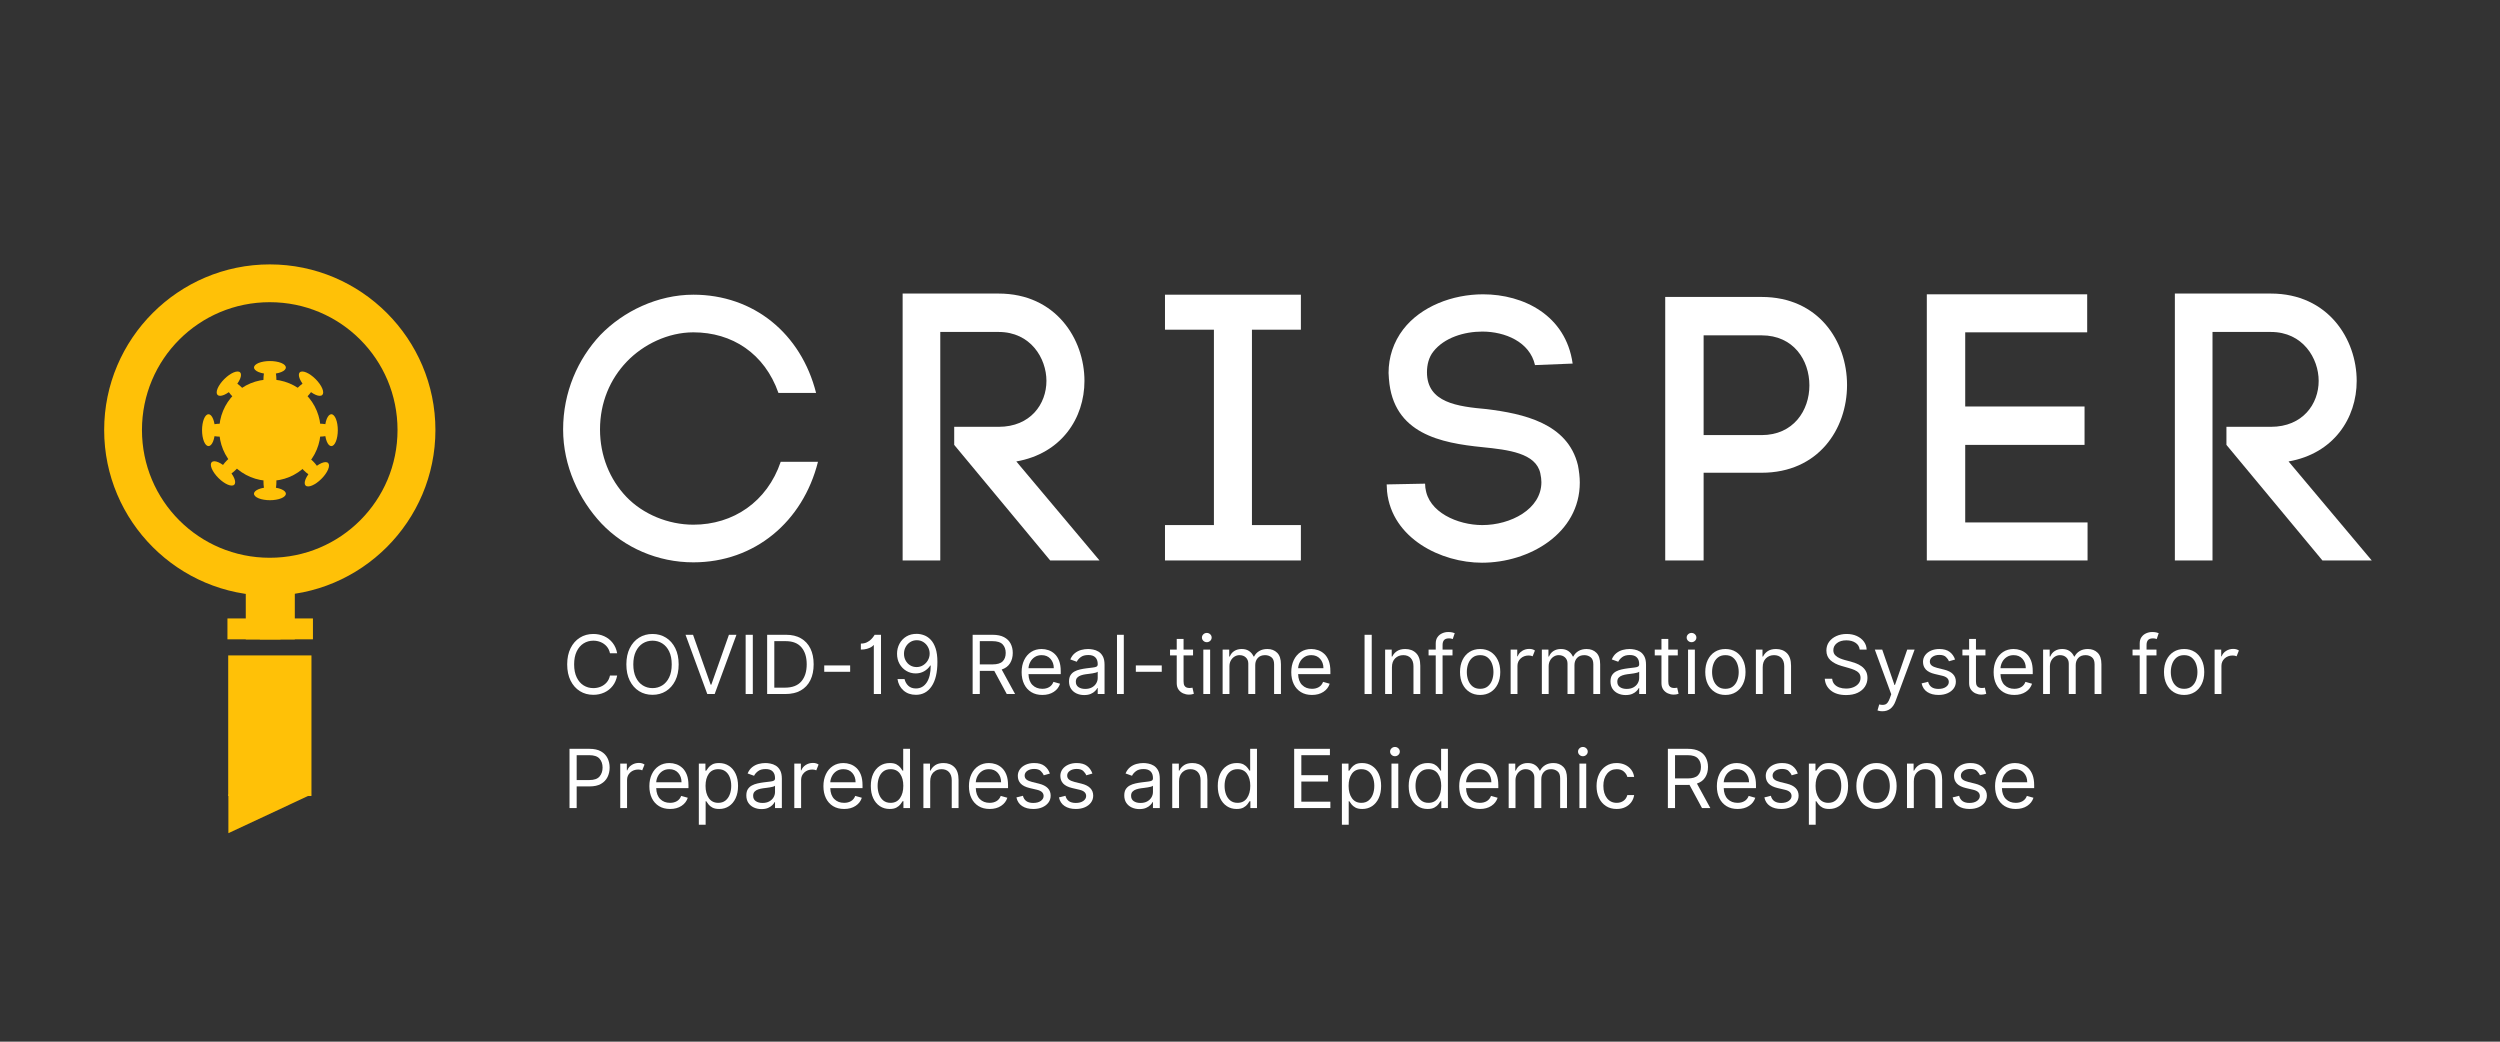 <?xml version="1.0" encoding="UTF-8"?>
<svg xmlns="http://www.w3.org/2000/svg" xmlns:xlink="http://www.w3.org/1999/xlink" width="1800pt" height="750pt" viewBox="0 0 1800 750" version="1.2">
<rect x="0" y="0" width="1800" height="750" fill="#333333" stroke="none"/>
<defs>
<g>
<symbol overflow="visible" id="glyph0-0">
<path style="stroke:none;" d="M 5.172 13.328 L 5.172 2.672 L 53.141 2.672 L 53.141 13.328 Z M 5.172 -1.328 L 5.172 -12 L 53.141 -12 L 53.141 -1.328 Z M 5.172 -16 L 5.172 -26.656 L 53.141 -26.656 L 53.141 -16 Z M 5.172 -30.656 L 5.172 -41.312 L 53.141 -41.312 L 53.141 -30.656 Z M 5.172 -45.312 L 5.172 -55.969 L 53.141 -55.969 L 53.141 -45.312 Z M 5.172 -45.312 "/>
</symbol>
<symbol overflow="visible" id="glyph0-1">
<path style="stroke:none;" d="M 39.484 -29.328 L 34.312 -29.328 C 33.895 -31.297 33.098 -32.953 31.922 -34.297 C 30.742 -35.641 29.32 -36.66 27.656 -37.359 C 25.988 -38.055 24.211 -38.406 22.328 -38.406 C 19.742 -38.406 17.406 -37.75 15.312 -36.438 C 13.227 -35.133 11.57 -33.211 10.344 -30.672 C 9.113 -28.129 8.5 -25.016 8.5 -21.328 C 8.5 -17.629 9.113 -14.508 10.344 -11.969 C 11.57 -9.426 13.227 -7.504 15.312 -6.203 C 17.406 -4.898 19.742 -4.25 22.328 -4.25 C 24.211 -4.25 25.988 -4.594 27.656 -5.281 C 29.32 -5.977 30.742 -7 31.922 -8.344 C 33.098 -9.695 33.895 -11.359 34.312 -13.328 L 39.484 -13.328 C 38.953 -10.41 37.875 -7.914 36.25 -5.844 C 34.625 -3.77 32.609 -2.18 30.203 -1.078 C 27.805 0.023 25.18 0.578 22.328 0.578 C 18.691 0.578 15.457 -0.305 12.625 -2.078 C 9.789 -3.859 7.562 -6.383 5.938 -9.656 C 4.312 -12.938 3.5 -16.828 3.5 -21.328 C 3.5 -25.828 4.312 -29.711 5.938 -32.984 C 7.562 -36.266 9.789 -38.789 12.625 -40.562 C 15.457 -42.344 18.691 -43.234 22.328 -43.234 C 25.18 -43.234 27.805 -42.68 30.203 -41.578 C 32.609 -40.473 34.625 -38.879 36.25 -36.797 C 37.875 -34.723 38.953 -32.234 39.484 -29.328 Z M 39.484 -29.328 "/>
</symbol>
<symbol overflow="visible" id="glyph0-2">
<path style="stroke:none;" d="M 41.156 -21.328 C 41.156 -16.828 40.344 -12.938 38.719 -9.656 C 37.094 -6.383 34.863 -3.859 32.031 -2.078 C 29.195 -0.305 25.961 0.578 22.328 0.578 C 18.691 0.578 15.457 -0.305 12.625 -2.078 C 9.789 -3.859 7.562 -6.383 5.938 -9.656 C 4.312 -12.938 3.5 -16.828 3.5 -21.328 C 3.5 -25.828 4.312 -29.711 5.938 -32.984 C 7.562 -36.266 9.789 -38.789 12.625 -40.562 C 15.457 -42.344 18.691 -43.234 22.328 -43.234 C 25.961 -43.234 29.195 -42.344 32.031 -40.562 C 34.863 -38.789 37.094 -36.266 38.719 -32.984 C 40.344 -29.711 41.156 -25.828 41.156 -21.328 Z M 36.156 -21.328 C 36.156 -25.016 35.539 -28.129 34.312 -30.672 C 33.082 -33.211 31.422 -35.133 29.328 -36.438 C 27.242 -37.75 24.91 -38.406 22.328 -38.406 C 19.742 -38.406 17.406 -37.75 15.312 -36.438 C 13.227 -35.133 11.57 -33.211 10.344 -30.672 C 9.113 -28.129 8.5 -25.016 8.5 -21.328 C 8.5 -17.629 9.113 -14.508 10.344 -11.969 C 11.57 -9.426 13.227 -7.504 15.312 -6.203 C 17.406 -4.898 19.742 -4.25 22.328 -4.25 C 24.91 -4.25 27.242 -4.898 29.328 -6.203 C 31.422 -7.504 33.082 -9.426 34.312 -11.969 C 35.539 -14.508 36.156 -17.629 36.156 -21.328 Z M 36.156 -21.328 "/>
</symbol>
<symbol overflow="visible" id="glyph0-3">
<path style="stroke:none;" d="M 6.906 -42.641 L 19.578 -6.75 L 20.078 -6.75 L 32.734 -42.641 L 38.156 -42.641 L 22.484 0 L 17.156 0 L 1.5 -42.641 Z M 6.906 -42.641 "/>
</symbol>
<symbol overflow="visible" id="glyph0-4">
<path style="stroke:none;" d="M 10.328 -42.641 L 10.328 0 L 5.172 0 L 5.172 -42.641 Z M 10.328 -42.641 "/>
</symbol>
<symbol overflow="visible" id="glyph0-5">
<path style="stroke:none;" d="M 18.328 0 L 5.172 0 L 5.172 -42.641 L 18.906 -42.641 C 23.039 -42.641 26.578 -41.789 29.516 -40.094 C 32.461 -38.395 34.723 -35.957 36.297 -32.781 C 37.867 -29.613 38.656 -25.82 38.656 -21.406 C 38.656 -16.969 37.863 -13.145 36.281 -9.938 C 34.695 -6.738 32.391 -4.281 29.359 -2.562 C 26.336 -0.852 22.66 0 18.328 0 Z M 10.328 -4.578 L 17.984 -4.578 C 23.273 -4.578 27.207 -6.078 29.781 -9.078 C 32.363 -12.086 33.656 -16.195 33.656 -21.406 C 33.656 -26.57 32.391 -30.641 29.859 -33.609 C 27.336 -36.578 23.578 -38.062 18.578 -38.062 L 10.328 -38.062 Z M 10.328 -4.578 "/>
</symbol>
<symbol overflow="visible" id="glyph0-6">
<path style="stroke:none;" d="M 22.828 -20.578 L 22.828 -16 L 4.172 -16 L 4.172 -20.578 Z M 22.828 -20.578 "/>
</symbol>
<symbol overflow="visible" id="glyph0-7">
<path style="stroke:none;" d="M 18.078 -42.641 L 18.078 0 L 12.906 0 L 12.906 -35.156 L 12.578 -35.156 C 12.379 -34.758 11.879 -34.316 11.078 -33.828 C 10.273 -33.336 9.234 -32.906 7.953 -32.531 C 6.672 -32.164 5.211 -31.984 3.578 -31.984 L 3.578 -36.312 C 5.234 -36.312 6.664 -36.609 7.875 -37.203 C 9.082 -37.805 10.094 -38.508 10.906 -39.312 C 11.719 -40.125 12.332 -40.852 12.75 -41.5 C 13.176 -42.156 13.426 -42.535 13.5 -42.641 Z M 18.078 -42.641 "/>
</symbol>
<symbol overflow="visible" id="glyph0-8">
<path style="stroke:none;" d="M 17.984 -43.312 C 19.734 -43.301 21.484 -42.969 23.234 -42.312 C 24.984 -41.664 26.578 -40.582 28.016 -39.062 C 29.461 -37.551 30.625 -35.492 31.5 -32.891 C 32.375 -30.285 32.812 -27.016 32.812 -23.078 C 32.812 -15.492 31.426 -9.656 28.656 -5.562 C 25.895 -1.469 22.117 0.578 17.328 0.578 C 13.742 0.578 10.766 -0.461 8.391 -2.547 C 6.016 -4.641 4.578 -7.375 4.078 -10.75 L 9.156 -10.75 C 9.613 -8.789 10.523 -7.176 11.891 -5.906 C 13.266 -4.633 15.078 -4 17.328 -4 C 20.617 -4 23.219 -5.438 25.125 -8.312 C 27.031 -11.188 27.984 -15.242 27.984 -20.484 L 27.656 -20.484 C 26.488 -18.734 25 -17.352 23.188 -16.344 C 21.375 -15.332 19.363 -14.828 17.156 -14.828 C 14.719 -14.828 12.477 -15.43 10.438 -16.641 C 8.406 -17.859 6.781 -19.531 5.562 -21.656 C 4.352 -23.789 3.75 -26.234 3.75 -28.984 C 3.75 -31.617 4.332 -34.023 5.5 -36.203 C 6.676 -38.391 8.328 -40.129 10.453 -41.422 C 12.586 -42.711 15.098 -43.344 17.984 -43.312 Z M 17.984 -38.734 C 16.242 -38.734 14.676 -38.297 13.281 -37.422 C 11.883 -36.547 10.781 -35.367 9.969 -33.891 C 9.156 -32.422 8.75 -30.785 8.75 -28.984 C 8.75 -27.211 9.141 -25.598 9.922 -24.141 C 10.703 -22.691 11.773 -21.539 13.141 -20.688 C 14.516 -19.832 16.078 -19.406 17.828 -19.406 C 19.578 -19.406 21.16 -19.852 22.578 -20.75 C 24.004 -21.656 25.133 -22.844 25.969 -24.312 C 26.812 -25.789 27.234 -27.379 27.234 -29.078 C 27.234 -30.766 26.832 -32.344 26.031 -33.812 C 25.238 -35.289 24.145 -36.477 22.75 -37.375 C 21.352 -38.281 19.766 -38.734 17.984 -38.734 Z M 17.984 -38.734 "/>
</symbol>
<symbol overflow="visible" id="glyph0-9">
<path style="stroke:none;" d=""/>
</symbol>
<symbol overflow="visible" id="glyph0-10">
<path style="stroke:none;" d="M 5.172 0 L 5.172 -42.641 L 19.578 -42.641 C 22.91 -42.641 25.645 -42.07 27.781 -40.938 C 29.914 -39.812 31.492 -38.266 32.516 -36.297 C 33.547 -34.328 34.062 -32.086 34.062 -29.578 C 34.062 -26.742 33.41 -24.273 32.109 -22.172 C 30.816 -20.066 28.812 -18.551 26.094 -17.625 L 35.734 0 L 29.734 0 L 20.734 -16.688 C 20.391 -16.664 20.031 -16.656 19.656 -16.656 L 10.328 -16.656 L 10.328 0 Z M 10.328 -21.328 L 19.484 -21.328 C 22.898 -21.328 25.336 -22.062 26.797 -23.531 C 28.254 -25 28.984 -27.016 28.984 -29.578 C 28.984 -32.141 28.25 -34.191 26.781 -35.734 C 25.32 -37.285 22.863 -38.062 19.406 -38.062 L 10.328 -38.062 Z M 10.328 -21.328 "/>
</symbol>
<symbol overflow="visible" id="glyph0-11">
<path style="stroke:none;" d="M 17.906 0.672 C 14.82 0.672 12.164 -0.008 9.938 -1.375 C 7.707 -2.75 5.992 -4.664 4.797 -7.125 C 3.598 -9.594 3 -12.469 3 -15.75 C 3 -19.02 3.598 -21.906 4.797 -24.406 C 5.992 -26.914 7.672 -28.875 9.828 -30.281 C 11.992 -31.695 14.52 -32.406 17.406 -32.406 C 19.07 -32.406 20.719 -32.125 22.344 -31.562 C 23.969 -31.008 25.445 -30.113 26.781 -28.875 C 28.113 -27.633 29.176 -25.992 29.969 -23.953 C 30.758 -21.91 31.156 -19.395 31.156 -16.406 L 31.156 -14.328 L 7.938 -14.328 C 8.039 -10.91 9.004 -8.289 10.828 -6.469 C 12.66 -4.656 15.02 -3.75 17.906 -3.75 C 19.832 -3.75 21.488 -4.164 22.875 -5 C 24.27 -5.832 25.281 -7.082 25.906 -8.75 L 30.656 -7.406 C 29.906 -5 28.406 -3.051 26.156 -1.562 C 23.906 -0.07 21.156 0.672 17.906 0.672 Z M 7.938 -18.578 L 26.156 -18.578 C 26.156 -21.285 25.363 -23.531 23.781 -25.312 C 22.195 -27.094 20.07 -27.984 17.406 -27.984 C 15.531 -27.984 13.906 -27.547 12.531 -26.672 C 11.156 -25.797 10.07 -24.641 9.281 -23.203 C 8.488 -21.766 8.039 -20.223 7.938 -18.578 Z M 7.938 -18.578 "/>
</symbol>
<symbol overflow="visible" id="glyph0-12">
<path style="stroke:none;" d="M 13.906 0.75 C 11.883 0.75 10.047 0.363 8.391 -0.406 C 6.742 -1.176 5.43 -2.289 4.453 -3.75 C 3.484 -5.219 3 -6.992 3 -9.078 C 3 -10.91 3.359 -12.398 4.078 -13.547 C 4.805 -14.691 5.77 -15.586 6.969 -16.234 C 8.176 -16.891 9.516 -17.379 10.984 -17.703 C 12.453 -18.035 13.926 -18.297 15.406 -18.484 C 17.352 -18.734 18.93 -18.926 20.141 -19.062 C 21.359 -19.195 22.25 -19.422 22.812 -19.734 C 23.375 -20.055 23.656 -20.613 23.656 -21.406 L 23.656 -21.578 C 23.656 -23.629 23.094 -25.223 21.969 -26.359 C 20.852 -27.504 19.164 -28.078 16.906 -28.078 C 14.562 -28.078 12.723 -27.562 11.391 -26.531 C 10.055 -25.5 9.117 -24.398 8.578 -23.234 L 3.922 -24.906 C 4.754 -26.852 5.863 -28.367 7.25 -29.453 C 8.645 -30.547 10.172 -31.312 11.828 -31.75 C 13.492 -32.188 15.133 -32.406 16.75 -32.406 C 17.77 -32.406 18.945 -32.281 20.281 -32.031 C 21.625 -31.789 22.926 -31.297 24.188 -30.547 C 25.445 -29.797 26.492 -28.664 27.328 -27.156 C 28.16 -25.645 28.578 -23.617 28.578 -21.078 L 28.578 0 L 23.656 0 L 23.656 -4.328 L 23.406 -4.328 C 23.07 -3.641 22.516 -2.898 21.734 -2.109 C 20.961 -1.316 19.93 -0.641 18.641 -0.078 C 17.348 0.473 15.77 0.75 13.906 0.75 Z M 14.656 -3.672 C 16.602 -3.672 18.242 -4.051 19.578 -4.812 C 20.922 -5.57 21.938 -6.555 22.625 -7.766 C 23.312 -8.973 23.656 -10.242 23.656 -11.578 L 23.656 -16.078 C 23.445 -15.828 22.988 -15.598 22.281 -15.391 C 21.582 -15.191 20.781 -15.02 19.875 -14.875 C 18.969 -14.727 18.086 -14.602 17.234 -14.5 C 16.379 -14.395 15.688 -14.312 15.156 -14.25 C 13.883 -14.082 12.695 -13.812 11.594 -13.438 C 10.488 -13.07 9.598 -12.523 8.922 -11.797 C 8.242 -11.066 7.906 -10.078 7.906 -8.828 C 7.906 -7.117 8.539 -5.832 9.812 -4.969 C 11.082 -4.102 12.695 -3.672 14.656 -3.672 Z M 14.656 -3.672 "/>
</symbol>
<symbol overflow="visible" id="glyph0-13">
<path style="stroke:none;" d="M 9.406 -42.641 L 9.406 0 L 4.5 0 L 4.5 -42.641 Z M 9.406 -42.641 "/>
</symbol>
<symbol overflow="visible" id="glyph0-14">
<path style="stroke:none;" d="M 18.406 -31.984 L 18.406 -27.828 L 11.578 -27.828 L 11.578 -9.156 C 11.578 -7.77 11.781 -6.734 12.188 -6.047 C 12.602 -5.359 13.133 -4.898 13.781 -4.672 C 14.426 -4.441 15.109 -4.328 15.828 -4.328 C 16.367 -4.328 16.812 -4.359 17.156 -4.422 C 17.508 -4.484 17.785 -4.535 17.984 -4.578 L 18.984 -0.172 C 18.648 -0.047 18.188 0.082 17.594 0.219 C 17 0.352 16.242 0.422 15.328 0.422 C 13.941 0.422 12.582 0.125 11.25 -0.469 C 9.926 -1.07 8.828 -1.984 7.953 -3.203 C 7.086 -4.43 6.656 -5.973 6.656 -7.828 L 6.656 -27.828 L 1.828 -27.828 L 1.828 -31.984 L 6.656 -31.984 L 6.656 -39.656 L 11.578 -39.656 L 11.578 -31.984 Z M 18.406 -31.984 "/>
</symbol>
<symbol overflow="visible" id="glyph0-15">
<path style="stroke:none;" d="M 4.5 0 L 4.5 -31.984 L 9.406 -31.984 L 9.406 0 Z M 7 -37.312 C 6.039 -37.312 5.219 -37.641 4.531 -38.297 C 3.844 -38.953 3.5 -39.738 3.5 -40.656 C 3.5 -41.562 3.844 -42.344 4.531 -43 C 5.219 -43.656 6.039 -43.984 7 -43.984 C 7.957 -43.984 8.781 -43.656 9.469 -43 C 10.156 -42.344 10.5 -41.562 10.5 -40.656 C 10.5 -39.738 10.156 -38.953 9.469 -38.297 C 8.781 -37.641 7.957 -37.312 7 -37.312 Z M 7 -37.312 "/>
</symbol>
<symbol overflow="visible" id="glyph0-16">
<path style="stroke:none;" d="M 4.5 0 L 4.5 -31.984 L 9.25 -31.984 L 9.25 -26.984 L 9.656 -26.984 C 10.32 -28.691 11.398 -30.02 12.891 -30.969 C 14.379 -31.926 16.16 -32.406 18.234 -32.406 C 20.348 -32.406 22.109 -31.926 23.516 -30.969 C 24.93 -30.02 26.035 -28.691 26.828 -26.984 L 27.156 -26.984 C 27.977 -28.641 29.207 -29.957 30.844 -30.938 C 32.477 -31.914 34.441 -32.406 36.734 -32.406 C 39.598 -32.406 41.938 -31.508 43.75 -29.719 C 45.57 -27.938 46.484 -25.164 46.484 -21.406 L 46.484 0 L 41.562 0 L 41.562 -21.406 C 41.562 -23.77 40.914 -25.457 39.625 -26.469 C 38.332 -27.477 36.812 -27.984 35.062 -27.984 C 32.812 -27.984 31.066 -27.305 29.828 -25.953 C 28.598 -24.598 27.984 -22.891 27.984 -20.828 L 27.984 0 L 22.984 0 L 22.984 -21.906 C 22.984 -23.727 22.395 -25.195 21.219 -26.312 C 20.039 -27.426 18.52 -27.984 16.656 -27.984 C 15.383 -27.984 14.195 -27.645 13.094 -26.969 C 11.988 -26.289 11.098 -25.348 10.422 -24.141 C 9.742 -22.941 9.406 -21.555 9.406 -19.984 L 9.406 0 Z M 4.5 0 "/>
</symbol>
<symbol overflow="visible" id="glyph0-17">
<path style="stroke:none;" d="M 9.406 -19.234 L 9.406 0 L 4.5 0 L 4.5 -31.984 L 9.25 -31.984 L 9.25 -26.984 L 9.656 -26.984 C 10.406 -28.609 11.547 -29.914 13.078 -30.906 C 14.609 -31.906 16.578 -32.406 18.984 -32.406 C 22.223 -32.406 24.836 -31.41 26.828 -29.422 C 28.816 -27.441 29.812 -24.41 29.812 -20.328 L 29.812 0 L 24.906 0 L 24.906 -19.984 C 24.906 -22.504 24.25 -24.469 22.938 -25.875 C 21.633 -27.281 19.848 -27.984 17.578 -27.984 C 15.234 -27.984 13.285 -27.223 11.734 -25.703 C 10.18 -24.18 9.406 -22.023 9.406 -19.234 Z M 9.406 -19.234 "/>
</symbol>
<symbol overflow="visible" id="glyph0-18">
<path style="stroke:none;" d="M 18.734 -31.984 L 18.734 -27.828 L 11.578 -27.828 L 11.578 0 L 6.656 0 L 6.656 -27.828 L 1.5 -27.828 L 1.5 -31.984 L 6.656 -31.984 L 6.656 -36.406 C 6.656 -38.238 7.086 -39.766 7.953 -40.984 C 8.816 -42.203 9.938 -43.113 11.312 -43.719 C 12.688 -44.332 14.133 -44.641 15.656 -44.641 C 16.863 -44.641 17.848 -44.539 18.609 -44.344 C 19.379 -44.156 19.953 -43.977 20.328 -43.812 L 18.906 -39.562 C 18.656 -39.645 18.312 -39.75 17.875 -39.875 C 17.438 -40 16.863 -40.062 16.156 -40.062 C 14.531 -40.062 13.359 -39.648 12.641 -38.828 C 11.93 -38.016 11.578 -36.816 11.578 -35.234 L 11.578 -31.984 Z M 18.734 -31.984 "/>
</symbol>
<symbol overflow="visible" id="glyph0-19">
<path style="stroke:none;" d="M 17.5 0.672 C 14.602 0.672 12.066 -0.016 9.891 -1.391 C 7.723 -2.766 6.031 -4.688 4.812 -7.156 C 3.602 -9.633 3 -12.523 3 -15.828 C 3 -19.16 3.602 -22.066 4.812 -24.547 C 6.031 -27.035 7.723 -28.969 9.891 -30.344 C 12.066 -31.719 14.602 -32.406 17.5 -32.406 C 20.383 -32.406 22.91 -31.719 25.078 -30.344 C 27.254 -28.969 28.945 -27.035 30.156 -24.547 C 31.375 -22.066 31.984 -19.16 31.984 -15.828 C 31.984 -12.523 31.375 -9.633 30.156 -7.156 C 28.945 -4.688 27.254 -2.766 25.078 -1.391 C 22.91 -0.016 20.383 0.672 17.5 0.672 Z M 17.5 -3.75 C 19.688 -3.75 21.488 -4.312 22.906 -5.438 C 24.32 -6.562 25.367 -8.039 26.047 -9.875 C 26.734 -11.707 27.078 -13.691 27.078 -15.828 C 27.078 -17.961 26.734 -19.953 26.047 -21.797 C 25.367 -23.648 24.32 -25.145 22.906 -26.281 C 21.488 -27.414 19.688 -27.984 17.5 -27.984 C 15.301 -27.984 13.492 -27.414 12.078 -26.281 C 10.66 -25.145 9.609 -23.648 8.922 -21.797 C 8.242 -19.953 7.906 -17.961 7.906 -15.828 C 7.906 -13.691 8.242 -11.707 8.922 -9.875 C 9.609 -8.039 10.66 -6.562 12.078 -5.438 C 13.492 -4.312 15.301 -3.75 17.5 -3.75 Z M 17.5 -3.75 "/>
</symbol>
<symbol overflow="visible" id="glyph0-20">
<path style="stroke:none;" d="M 4.5 0 L 4.5 -31.984 L 9.25 -31.984 L 9.25 -27.156 L 9.578 -27.156 C 10.148 -28.738 11.195 -30.02 12.719 -31 C 14.25 -31.988 15.977 -32.484 17.906 -32.484 C 18.789 -32.484 19.566 -32.379 20.234 -32.172 C 20.898 -31.961 21.484 -31.676 21.984 -31.312 L 20.328 -27.156 C 19.973 -27.332 19.562 -27.473 19.094 -27.578 C 18.633 -27.68 18.102 -27.734 17.5 -27.734 C 15.164 -27.734 13.234 -27.02 11.703 -25.594 C 10.172 -24.176 9.406 -22.391 9.406 -20.234 L 9.406 0 Z M 4.5 0 "/>
</symbol>
<symbol overflow="visible" id="glyph0-21">
<path style="stroke:none;" d="M 28.484 -31.984 C 28.234 -34.098 27.219 -35.738 25.438 -36.906 C 23.664 -38.07 21.488 -38.656 18.906 -38.656 C 16.07 -38.656 13.797 -37.984 12.078 -36.641 C 10.359 -35.297 9.5 -33.602 9.5 -31.562 C 9.5 -30.039 9.969 -28.812 10.906 -27.875 C 11.844 -26.938 12.953 -26.207 14.234 -25.688 C 15.516 -25.164 16.688 -24.766 17.75 -24.484 L 22.078 -23.328 C 23.18 -23.035 24.414 -22.629 25.781 -22.109 C 27.156 -21.598 28.469 -20.898 29.719 -20.016 C 30.977 -19.141 32.016 -18.016 32.828 -16.641 C 33.648 -15.266 34.062 -13.578 34.062 -11.578 C 34.062 -9.273 33.461 -7.191 32.266 -5.328 C 31.066 -3.473 29.316 -1.992 27.016 -0.891 C 24.723 0.203 21.938 0.75 18.656 0.75 C 14.07 0.75 10.43 -0.332 7.734 -2.5 C 5.047 -4.664 3.578 -7.5 3.328 -11 L 8.656 -11 C 8.801 -9.383 9.348 -8.051 10.297 -7 C 11.242 -5.957 12.453 -5.18 13.922 -4.672 C 15.391 -4.172 16.969 -3.922 18.656 -3.922 C 20.625 -3.922 22.395 -4.242 23.969 -4.891 C 25.539 -5.535 26.785 -6.438 27.703 -7.594 C 28.617 -8.75 29.078 -10.102 29.078 -11.656 C 29.078 -13.07 28.68 -14.223 27.891 -15.109 C 27.098 -16.004 26.055 -16.727 24.766 -17.281 C 23.473 -17.832 22.078 -18.316 20.578 -18.734 L 15.328 -20.234 C 11.992 -21.191 9.352 -22.562 7.406 -24.344 C 5.469 -26.125 4.5 -28.445 4.5 -31.312 C 4.5 -33.707 5.145 -35.797 6.438 -37.578 C 7.738 -39.359 9.488 -40.742 11.688 -41.734 C 13.895 -42.734 16.359 -43.234 19.078 -43.234 C 21.828 -43.234 24.27 -42.742 26.406 -41.766 C 28.539 -40.785 30.234 -39.445 31.484 -37.75 C 32.742 -36.062 33.41 -34.141 33.484 -31.984 Z M 28.484 -31.984 "/>
</symbol>
<symbol overflow="visible" id="glyph0-22">
<path style="stroke:none;" d="M 7.5 12.406 C 6.664 12.406 5.922 12.336 5.266 12.203 C 4.617 12.078 4.172 11.953 3.922 11.828 L 5.172 7.5 C 6.953 7.957 8.441 7.945 9.641 7.469 C 10.848 6.988 11.883 5.555 12.75 3.172 L 13.828 0.172 L 2 -31.984 L 7.328 -31.984 L 16.156 -6.5 L 16.5 -6.5 L 25.328 -31.984 L 30.656 -31.984 L 16.906 5.172 C 15.102 9.992 11.969 12.406 7.5 12.406 Z M 7.5 12.406 "/>
</symbol>
<symbol overflow="visible" id="glyph0-23">
<path style="stroke:none;" d="M 27.156 -24.828 L 22.734 -23.578 C 22.305 -24.68 21.582 -25.719 20.562 -26.688 C 19.551 -27.664 17.973 -28.156 15.828 -28.156 C 13.867 -28.156 12.238 -27.707 10.938 -26.812 C 9.645 -25.914 9 -24.781 9 -23.406 C 9 -22.188 9.441 -21.223 10.328 -20.516 C 11.211 -19.805 12.602 -19.211 14.5 -18.734 L 19.234 -17.578 C 24.898 -16.191 27.734 -13.301 27.734 -8.906 C 27.734 -7.07 27.207 -5.43 26.156 -3.984 C 25.113 -2.547 23.656 -1.41 21.781 -0.578 C 19.906 0.254 17.727 0.672 15.25 0.672 C 11.977 0.672 9.273 -0.035 7.141 -1.453 C 5.004 -2.867 3.648 -4.938 3.078 -7.656 L 7.75 -8.828 C 8.625 -5.391 11.094 -3.672 15.156 -3.672 C 17.445 -3.672 19.27 -4.156 20.625 -5.125 C 21.977 -6.102 22.656 -7.281 22.656 -8.656 C 22.656 -10.926 21.07 -12.426 17.906 -13.156 L 12.578 -14.406 C 9.648 -15.102 7.5 -16.18 6.125 -17.641 C 4.758 -19.109 4.078 -20.945 4.078 -23.156 C 4.078 -24.957 4.586 -26.551 5.609 -27.938 C 6.629 -29.332 8.023 -30.426 9.797 -31.219 C 11.566 -32.008 13.578 -32.406 15.828 -32.406 C 18.992 -32.406 21.484 -31.707 23.297 -30.312 C 25.109 -28.926 26.395 -27.098 27.156 -24.828 Z M 27.156 -24.828 "/>
</symbol>
<symbol overflow="visible" id="glyph0-24">
<path style="stroke:none;" d="M 5.172 0 L 5.172 -42.641 L 19.578 -42.641 C 22.922 -42.641 25.656 -42.039 27.781 -40.844 C 29.914 -39.645 31.492 -38.023 32.516 -35.984 C 33.547 -33.941 34.062 -31.664 34.062 -29.156 C 34.062 -26.645 33.551 -24.359 32.531 -22.297 C 31.508 -20.242 29.938 -18.609 27.812 -17.391 C 25.695 -16.18 22.977 -15.578 19.656 -15.578 L 10.328 -15.578 L 10.328 0 Z M 10.328 -20.156 L 19.484 -20.156 C 22.922 -20.156 25.363 -21.016 26.812 -22.734 C 28.258 -24.461 28.984 -26.602 28.984 -29.156 C 28.984 -31.719 28.254 -33.844 26.797 -35.531 C 25.336 -37.219 22.875 -38.062 19.406 -38.062 L 10.328 -38.062 Z M 10.328 -20.156 "/>
</symbol>
<symbol overflow="visible" id="glyph0-25">
<path style="stroke:none;" d="M 4.5 12 L 4.5 -31.984 L 9.25 -31.984 L 9.25 -26.906 L 9.828 -26.906 C 10.191 -27.457 10.695 -28.164 11.344 -29.031 C 11.988 -29.906 12.914 -30.688 14.125 -31.375 C 15.344 -32.062 16.992 -32.406 19.078 -32.406 C 21.766 -32.406 24.133 -31.727 26.188 -30.375 C 28.25 -29.031 29.852 -27.125 31 -24.656 C 32.156 -22.188 32.734 -19.27 32.734 -15.906 C 32.734 -12.52 32.156 -9.586 31 -7.109 C 29.852 -4.629 28.258 -2.711 26.219 -1.359 C 24.176 -0.004 21.82 0.672 19.156 0.672 C 17.102 0.672 15.457 0.328 14.219 -0.359 C 12.988 -1.047 12.039 -1.832 11.375 -2.719 C 10.707 -3.602 10.191 -4.336 9.828 -4.922 L 9.406 -4.922 L 9.406 12 Z M 9.328 -16 C 9.328 -12.375 10.113 -9.426 11.688 -7.156 C 13.27 -4.883 15.535 -3.75 18.484 -3.75 C 20.547 -3.75 22.266 -4.289 23.641 -5.375 C 25.023 -6.469 26.066 -7.941 26.766 -9.797 C 27.473 -11.648 27.828 -13.719 27.828 -16 C 27.828 -18.238 27.484 -20.266 26.797 -22.078 C 26.109 -23.891 25.07 -25.328 23.688 -26.391 C 22.301 -27.453 20.566 -27.984 18.484 -27.984 C 15.492 -27.984 13.219 -26.879 11.656 -24.672 C 10.102 -22.461 9.328 -19.57 9.328 -16 Z M 9.328 -16 "/>
</symbol>
<symbol overflow="visible" id="glyph0-26">
<path style="stroke:none;" d="M 16.578 0.672 C 13.91 0.672 11.555 -0.004 9.516 -1.359 C 7.473 -2.711 5.875 -4.629 4.719 -7.109 C 3.57 -9.586 3 -12.52 3 -15.906 C 3 -19.27 3.57 -22.188 4.719 -24.656 C 5.875 -27.125 7.477 -29.031 9.531 -30.375 C 11.594 -31.727 13.969 -32.406 16.656 -32.406 C 18.738 -32.406 20.383 -32.062 21.594 -31.375 C 22.812 -30.688 23.742 -29.906 24.391 -29.031 C 25.035 -28.164 25.539 -27.457 25.906 -26.906 L 26.328 -26.906 L 26.328 -42.641 L 31.234 -42.641 L 31.234 0 L 26.484 0 L 26.484 -4.922 L 25.906 -4.922 C 25.539 -4.336 25.023 -3.602 24.359 -2.719 C 23.691 -1.832 22.738 -1.047 21.5 -0.359 C 20.27 0.328 18.629 0.672 16.578 0.672 Z M 17.25 -3.75 C 20.195 -3.75 22.457 -4.883 24.031 -7.156 C 25.613 -9.426 26.406 -12.375 26.406 -16 C 26.406 -19.57 25.625 -22.461 24.062 -24.672 C 22.508 -26.879 20.238 -27.984 17.25 -27.984 C 15.164 -27.984 13.43 -27.453 12.047 -26.391 C 10.66 -25.328 9.625 -23.891 8.938 -22.078 C 8.25 -20.266 7.906 -18.238 7.906 -16 C 7.906 -13.719 8.254 -11.648 8.953 -9.797 C 9.66 -7.941 10.703 -6.469 12.078 -5.375 C 13.461 -4.289 15.188 -3.75 17.25 -3.75 Z M 17.25 -3.75 "/>
</symbol>
<symbol overflow="visible" id="glyph0-27">
<path style="stroke:none;" d="M 5.172 0 L 5.172 -42.641 L 30.906 -42.641 L 30.906 -38.062 L 10.328 -38.062 L 10.328 -23.656 L 29.578 -23.656 L 29.578 -19.078 L 10.328 -19.078 L 10.328 -4.578 L 31.234 -4.578 L 31.234 0 Z M 5.172 0 "/>
</symbol>
<symbol overflow="visible" id="glyph0-28">
<path style="stroke:none;" d="M 17.5 0.672 C 14.5 0.672 11.914 -0.035 9.75 -1.453 C 7.582 -2.867 5.914 -4.816 4.75 -7.297 C 3.582 -9.785 3 -12.629 3 -15.828 C 3 -19.078 3.598 -21.945 4.797 -24.438 C 5.992 -26.926 7.672 -28.875 9.828 -30.281 C 11.992 -31.695 14.52 -32.406 17.406 -32.406 C 19.656 -32.406 21.68 -31.988 23.484 -31.156 C 25.297 -30.32 26.773 -29.156 27.922 -27.656 C 29.078 -26.156 29.789 -24.406 30.062 -22.406 L 25.156 -22.406 C 24.781 -23.863 23.945 -25.156 22.656 -26.281 C 21.375 -27.414 19.656 -27.984 17.5 -27.984 C 14.625 -27.984 12.305 -26.891 10.547 -24.703 C 8.785 -22.516 7.906 -19.613 7.906 -16 C 7.906 -12.289 8.773 -9.32 10.516 -7.094 C 12.254 -4.863 14.582 -3.75 17.5 -3.75 C 19.406 -3.75 21.039 -4.238 22.406 -5.219 C 23.781 -6.207 24.695 -7.578 25.156 -9.328 L 30.062 -9.328 C 29.789 -7.441 29.109 -5.742 28.016 -4.234 C 26.93 -2.734 25.492 -1.539 23.703 -0.656 C 21.922 0.227 19.852 0.672 17.5 0.672 Z M 17.5 0.672 "/>
</symbol>
<symbol overflow="visible" id="glyph1-0">
<path style="stroke:none;" d="M 10.57 -94.32 C 10.57 -68.031 21.953 -43.91 38.215 -26.562 C 54.75 -9.215 78.602 1.355 104.352 1.355 C 148.527 1.355 183.223 -27.918 194.062 -71.012 L 167.23 -71.012 C 157.473 -42.281 133.078 -25.75 104.352 -25.75 C 86.191 -25.75 68.031 -33.336 56.105 -45.805 C 44.18 -58.273 37.133 -75.348 37.133 -94.32 C 37.133 -113.836 44.449 -130.641 56.375 -143.109 C 68.301 -155.578 86.191 -164.25 104.352 -164.25 C 132.266 -164.25 155.578 -149.07 165.605 -120.613 L 192.707 -120.613 C 181.867 -163.438 147.715 -191.352 104.352 -191.352 C 78.602 -191.352 53.938 -179.426 37.402 -162.352 C 21.141 -145.004 10.57 -121.156 10.57 -94.32 Z M 10.57 -94.32 "/>
</symbol>
<symbol overflow="visible" id="glyph1-1">
<path style="stroke:none;" d="M 92.426 -96.219 L 60.441 -96.219 L 60.441 -83.207 L 129.555 0 L 165.062 0 L 105.164 -71.285 C 137.688 -76.977 154.223 -102.453 154.223 -129.285 C 154.223 -159.371 133.621 -192.168 92.426 -192.168 L 23.309 -192.168 L 23.309 0 L 50.414 0 L 50.414 -164.52 L 92.426 -164.52 C 115.461 -164.52 126.848 -145.547 126.848 -129.285 C 126.848 -112.754 115.461 -96.219 92.426 -96.219 Z M 92.426 -96.219 "/>
</symbol>
<symbol overflow="visible" id="glyph1-2">
<path style="stroke:none;" d="M 85.918 -166.148 L 121.156 -166.148 L 121.156 -191.352 L 23.309 -191.352 L 23.309 -166.148 L 58.543 -166.148 L 58.543 -25.477 L 23.309 -25.477 L 23.309 0 L 121.156 0 L 121.156 -25.477 L 85.918 -25.477 Z M 85.918 -166.148 "/>
</symbol>
<symbol overflow="visible" id="glyph1-3">
<path style="stroke:none;" d="M 118.172 -140.668 L 145.277 -141.754 C 140.398 -176.445 110.043 -191.625 80.77 -191.625 C 58.816 -191.625 36.047 -182.953 23.309 -166.418 C 16.262 -157.203 12.738 -146.359 12.738 -134.977 C 12.738 -133.621 13.012 -131.996 13.012 -130.371 L 13.012 -130.641 C 15.992 -91.07 50.684 -84.562 80.227 -81.582 C 99.199 -79.684 118.715 -77.246 121.969 -62.883 C 122.508 -60.441 122.781 -58.273 122.781 -56.375 C 122.781 -36.859 100.555 -25.477 80.227 -25.477 C 62.609 -25.477 41.199 -34.691 39.301 -52.309 L 39.301 -51.227 L 39.031 -55.293 L 11.383 -54.75 L 11.656 -49.602 C 15.18 -15.719 50.684 1.625 79.957 1.625 C 114.105 1.625 150.426 -19.516 150.426 -56.105 C 150.426 -59.898 149.883 -64.508 149.07 -68.574 C 141.754 -98.93 109.5 -105.707 83.48 -108.957 C 62.34 -110.855 40.387 -113.566 40.387 -135.52 C 40.387 -140.941 41.738 -146.359 44.992 -150.426 C 52.852 -160.453 67.219 -164.793 80.227 -164.793 C 96.488 -164.793 114.379 -157.473 118.172 -140.668 Z M 118.172 -140.668 "/>
</symbol>
<symbol overflow="visible" id="glyph1-4">
<path style="stroke:none;" d="M 92.695 -189.727 L 23.309 -189.727 L 23.309 0 L 50.957 0 L 50.957 -63.152 L 92.695 -63.152 C 133.621 -63.152 154.223 -94.594 154.223 -126.305 C 154.223 -158.016 133.621 -189.727 92.695 -189.727 Z M 92.695 -90.258 L 50.957 -90.258 L 50.957 -162.082 L 92.695 -162.082 C 115.734 -162.082 127.117 -144.191 127.117 -126.031 C 127.117 -108.145 115.734 -90.258 92.695 -90.258 Z M 92.695 -90.258 "/>
</symbol>
<symbol overflow="visible" id="glyph1-5">
<path style="stroke:none;" d="M 139.043 -27.375 L 50.957 -27.375 L 50.957 -83.207 L 136.875 -83.207 L 136.875 -110.855 L 50.957 -110.855 L 50.957 -164.25 L 138.773 -164.25 L 138.773 -191.625 L 23.309 -191.625 L 23.309 0 L 139.043 0 Z M 139.043 -27.375 "/>
</symbol>
</g>
<clipPath id="clip1">
  <path d="M 75 190.371 L 313.5 190.371 L 313.5 428.871 L 75 428.871 Z M 75 190.371 "/>
</clipPath>
<clipPath id="clip2">
  <path d="M 82.84 198.211 L 305.59 198.211 L 305.59 420.961 L 82.84 420.961 Z M 82.84 198.211 "/>
</clipPath>
</defs>
<g id="surface1">
<path style=" stroke:none;fill-rule:nonzero;fill:rgb(100%,75.69%,2.75%);fill-opacity:1;" d="M 194.348 273.215 C 193.152 273.215 191.961 273.273 190.77 273.391 C 189.582 273.508 188.398 273.684 187.227 273.918 C 186.055 274.148 184.898 274.441 183.754 274.789 C 182.609 275.133 181.484 275.535 180.379 275.996 C 179.273 276.453 178.195 276.961 177.141 277.527 C 176.086 278.09 175.062 278.703 174.07 279.367 C 173.074 280.031 172.117 280.742 171.191 281.5 C 170.266 282.262 169.383 283.062 168.539 283.906 C 167.691 284.754 166.891 285.637 166.133 286.562 C 165.371 287.484 164.66 288.445 163.996 289.438 C 163.332 290.434 162.719 291.457 162.156 292.512 C 161.594 293.566 161.082 294.645 160.625 295.75 C 160.168 296.855 159.766 297.98 159.418 299.121 C 159.07 300.266 158.781 301.426 158.547 302.598 C 158.312 303.77 158.137 304.953 158.02 306.141 C 157.902 307.332 157.844 308.523 157.844 309.719 C 157.844 310.914 157.902 312.105 158.02 313.297 C 158.137 314.488 158.312 315.668 158.547 316.84 C 158.781 318.012 159.07 319.172 159.418 320.316 C 159.766 321.461 160.168 322.586 160.625 323.688 C 161.082 324.793 161.594 325.871 162.156 326.926 C 162.719 327.98 163.332 329.004 163.996 330 C 164.66 330.992 165.371 331.953 166.133 332.875 C 166.891 333.801 167.691 334.688 168.539 335.531 C 169.383 336.375 170.266 337.18 171.191 337.938 C 172.117 338.695 173.074 339.406 174.07 340.07 C 175.062 340.734 176.086 341.348 177.141 341.914 C 178.195 342.477 179.273 342.988 180.379 343.445 C 181.484 343.902 182.609 344.305 183.754 344.652 C 184.898 345 186.055 345.289 187.227 345.52 C 188.398 345.754 189.582 345.93 190.77 346.047 C 191.961 346.164 193.152 346.223 194.348 346.223 C 195.543 346.223 196.738 346.164 197.926 346.047 C 199.117 345.93 200.297 345.754 201.473 345.52 C 202.645 345.289 203.801 345 204.945 344.652 C 206.09 344.305 207.215 343.902 208.32 343.445 C 209.422 342.988 210.504 342.477 211.559 341.914 C 212.609 341.348 213.637 340.734 214.629 340.07 C 215.625 339.406 216.582 338.695 217.508 337.938 C 218.43 337.18 219.316 336.375 220.16 335.531 C 221.008 334.688 221.809 333.801 222.566 332.875 C 223.324 331.953 224.035 330.992 224.699 330 C 225.363 329.004 225.98 327.98 226.543 326.926 C 227.105 325.871 227.617 324.793 228.074 323.688 C 228.531 322.586 228.934 321.461 229.281 320.316 C 229.629 319.172 229.918 318.012 230.152 316.84 C 230.383 315.668 230.559 314.488 230.676 313.297 C 230.793 312.105 230.852 310.914 230.852 309.719 C 230.852 308.523 230.793 307.332 230.676 306.141 C 230.559 304.953 230.383 303.77 230.152 302.598 C 229.918 301.426 229.629 300.266 229.281 299.121 C 228.934 297.98 228.531 296.855 228.074 295.75 C 227.617 294.645 227.105 293.566 226.543 292.512 C 225.98 291.457 225.363 290.434 224.699 289.438 C 224.035 288.445 223.324 287.484 222.566 286.562 C 221.809 285.637 221.008 284.754 220.16 283.906 C 219.316 283.062 218.43 282.262 217.508 281.5 C 216.582 280.742 215.625 280.031 214.629 279.367 C 213.637 278.703 212.609 278.09 211.559 277.527 C 210.504 276.961 209.422 276.453 208.32 275.996 C 207.215 275.535 206.09 275.133 204.945 274.789 C 203.801 274.441 202.645 274.148 201.473 273.918 C 200.297 273.684 199.117 273.508 197.926 273.391 C 196.738 273.273 195.543 273.215 194.348 273.215 Z M 194.348 273.215 "/>
<path style=" stroke:none;fill-rule:nonzero;fill:rgb(100%,75.69%,2.75%);fill-opacity:1;" d="M 194.348 259.949 C 193.598 259.949 192.848 259.98 192.109 260.039 C 191.371 260.102 190.652 260.188 189.957 260.305 C 189.262 260.422 188.602 260.566 187.973 260.734 C 187.348 260.906 186.77 261.098 186.234 261.316 C 185.703 261.531 185.227 261.766 184.809 262.02 C 184.391 262.277 184.035 262.543 183.746 262.828 C 183.461 263.109 183.242 263.402 183.094 263.699 C 182.949 264 182.875 264.305 182.875 264.609 C 182.875 264.914 182.949 265.219 183.094 265.52 C 183.242 265.816 183.461 266.109 183.746 266.391 C 184.035 266.676 184.391 266.941 184.809 267.195 C 185.227 267.453 185.703 267.688 186.234 267.902 C 186.77 268.121 187.348 268.312 187.973 268.48 C 188.602 268.652 189.262 268.797 189.957 268.914 C 190.652 269.031 191.371 269.117 192.109 269.18 C 192.848 269.238 193.598 269.266 194.348 269.266 C 195.102 269.266 195.848 269.238 196.586 269.18 C 197.328 269.117 198.043 269.031 198.742 268.914 C 199.438 268.797 200.098 268.652 200.723 268.48 C 201.352 268.312 201.93 268.121 202.465 267.902 C 202.996 267.688 203.473 267.453 203.891 267.195 C 204.309 266.941 204.664 266.676 204.949 266.391 C 205.238 266.109 205.457 265.816 205.605 265.52 C 205.75 265.219 205.824 264.914 205.824 264.609 C 205.824 264.305 205.75 264 205.605 263.699 C 205.457 263.402 205.238 263.109 204.949 262.828 C 204.664 262.543 204.309 262.277 203.891 262.02 C 203.473 261.766 202.996 261.531 202.465 261.316 C 201.93 261.098 201.352 260.906 200.723 260.734 C 200.098 260.566 199.438 260.422 198.742 260.305 C 198.043 260.188 197.328 260.102 196.586 260.039 C 195.848 259.98 195.102 259.949 194.348 259.949 Z M 194.348 259.949 "/>
<path style=" stroke:none;fill-rule:nonzero;fill:rgb(100%,75.69%,2.75%);fill-opacity:1;" d="M 199 273.211 C 199 272.457 198.969 271.711 198.91 270.973 C 198.852 270.234 198.762 269.516 198.645 268.82 C 198.527 268.125 198.383 267.465 198.215 266.836 C 198.043 266.211 197.852 265.629 197.637 265.098 C 197.418 264.566 197.184 264.09 196.93 263.672 C 196.676 263.254 196.406 262.898 196.125 262.609 C 195.84 262.32 195.551 262.105 195.25 261.957 C 194.949 261.809 194.648 261.738 194.34 261.738 C 194.035 261.738 193.73 261.809 193.434 261.957 C 193.133 262.105 192.84 262.32 192.559 262.609 C 192.277 262.898 192.008 263.254 191.754 263.672 C 191.5 264.09 191.262 264.566 191.047 265.098 C 190.832 265.629 190.637 266.211 190.469 266.836 C 190.297 267.465 190.156 268.125 190.039 268.82 C 189.922 269.516 189.832 270.234 189.773 270.973 C 189.711 271.711 189.684 272.457 189.684 273.211 C 189.684 273.965 189.711 274.711 189.773 275.449 C 189.832 276.191 189.922 276.906 190.039 277.602 C 190.156 278.301 190.297 278.961 190.469 279.586 C 190.637 280.215 190.832 280.793 191.047 281.324 C 191.262 281.859 191.5 282.336 191.754 282.754 C 192.008 283.172 192.277 283.523 192.559 283.812 C 192.84 284.102 193.133 284.32 193.434 284.465 C 193.73 284.613 194.035 284.688 194.34 284.688 C 194.648 284.688 194.949 284.613 195.25 284.465 C 195.551 284.32 195.84 284.102 196.125 283.812 C 196.406 283.523 196.676 283.172 196.93 282.754 C 197.184 282.336 197.418 281.859 197.637 281.324 C 197.852 280.793 198.043 280.215 198.215 279.586 C 198.383 278.961 198.527 278.301 198.645 277.602 C 198.762 276.906 198.852 276.191 198.91 275.449 C 198.969 274.711 199 273.965 199 273.211 Z M 199 273.211 "/>
<path style=" stroke:none;fill-rule:nonzero;fill:rgb(100%,75.69%,2.75%);fill-opacity:1;" d="M 194.344 360.148 C 195.098 360.148 195.844 360.117 196.582 360.059 C 197.324 360 198.039 359.91 198.734 359.793 C 199.434 359.676 200.094 359.531 200.719 359.363 C 201.348 359.191 201.926 359 202.457 358.785 C 202.992 358.566 203.469 358.332 203.887 358.078 C 204.305 357.824 204.656 357.555 204.945 357.273 C 205.234 356.988 205.453 356.699 205.598 356.398 C 205.746 356.098 205.82 355.797 205.82 355.488 C 205.82 355.184 205.746 354.879 205.598 354.582 C 205.453 354.281 205.234 353.988 204.945 353.707 C 204.656 353.426 204.305 353.156 203.887 352.902 C 203.469 352.648 202.992 352.41 202.457 352.195 C 201.926 351.98 201.348 351.785 200.719 351.617 C 200.094 351.445 199.434 351.305 198.734 351.188 C 198.039 351.07 197.324 350.98 196.582 350.922 C 195.844 350.859 195.098 350.832 194.344 350.832 C 193.59 350.832 192.844 350.859 192.105 350.922 C 191.367 350.98 190.648 351.07 189.953 351.188 C 189.258 351.305 188.598 351.445 187.969 351.617 C 187.344 351.785 186.762 351.98 186.23 352.195 C 185.699 352.41 185.223 352.648 184.805 352.902 C 184.387 353.156 184.031 353.426 183.742 353.707 C 183.453 353.988 183.238 354.281 183.09 354.582 C 182.941 354.879 182.871 355.184 182.871 355.488 C 182.871 355.797 182.941 356.098 183.09 356.398 C 183.238 356.699 183.453 356.988 183.742 357.273 C 184.031 357.555 184.387 357.824 184.805 358.078 C 185.223 358.332 185.699 358.566 186.23 358.785 C 186.762 359 187.344 359.191 187.969 359.363 C 188.598 359.531 189.258 359.676 189.953 359.793 C 190.648 359.91 191.367 360 192.105 360.059 C 192.844 360.117 193.59 360.148 194.344 360.148 Z M 194.344 360.148 "/>
<path style=" stroke:none;fill-rule:nonzero;fill:rgb(100%,75.69%,2.75%);fill-opacity:1;" d="M 189.699 346.891 C 189.699 347.641 189.73 348.387 189.789 349.129 C 189.852 349.867 189.938 350.586 190.055 351.281 C 190.172 351.977 190.316 352.637 190.484 353.266 C 190.656 353.891 190.848 354.469 191.066 355.004 C 191.281 355.535 191.516 356.012 191.77 356.43 C 192.023 356.848 192.293 357.203 192.574 357.492 C 192.859 357.777 193.148 357.996 193.449 358.145 C 193.75 358.289 194.055 358.363 194.359 358.363 C 194.664 358.363 194.969 358.289 195.266 358.145 C 195.566 357.996 195.859 357.777 196.141 357.492 C 196.426 357.203 196.691 356.848 196.945 356.43 C 197.199 356.012 197.438 355.535 197.652 355.004 C 197.867 354.469 198.062 353.891 198.23 353.266 C 198.402 352.637 198.547 351.977 198.664 351.281 C 198.777 350.586 198.867 349.867 198.926 349.129 C 198.988 348.387 199.016 347.641 199.016 346.891 C 199.016 346.137 198.988 345.391 198.926 344.648 C 198.867 343.91 198.777 343.195 198.664 342.496 C 198.547 341.801 198.402 341.141 198.23 340.516 C 198.062 339.887 197.867 339.309 197.652 338.773 C 197.438 338.242 197.199 337.766 196.945 337.348 C 196.691 336.93 196.426 336.574 196.141 336.289 C 195.859 336 195.566 335.781 195.266 335.633 C 194.969 335.488 194.664 335.414 194.359 335.414 C 194.055 335.414 193.75 335.488 193.449 335.633 C 193.148 335.781 192.859 336 192.574 336.289 C 192.293 336.574 192.023 336.93 191.77 337.348 C 191.516 337.766 191.281 338.242 191.066 338.773 C 190.848 339.309 190.656 339.887 190.484 340.516 C 190.316 341.141 190.172 341.801 190.055 342.496 C 189.938 343.195 189.852 343.91 189.789 344.648 C 189.73 345.391 189.699 346.137 189.699 346.891 Z M 189.699 346.891 "/>
<path style=" stroke:none;fill-rule:nonzero;fill:rgb(100%,75.69%,2.75%);fill-opacity:1;" d="M 243.219 309.723 C 243.219 308.969 243.191 308.223 243.129 307.48 C 243.07 306.742 242.98 306.027 242.863 305.328 C 242.75 304.633 242.605 303.973 242.434 303.348 C 242.266 302.719 242.07 302.141 241.855 301.605 C 241.641 301.074 241.402 300.598 241.148 300.18 C 240.895 299.762 240.625 299.406 240.344 299.121 C 240.062 298.832 239.77 298.613 239.469 298.465 C 239.172 298.32 238.867 298.246 238.562 298.246 C 238.254 298.246 237.953 298.32 237.652 298.465 C 237.352 298.613 237.062 298.832 236.777 299.121 C 236.496 299.406 236.227 299.762 235.973 300.18 C 235.719 300.598 235.484 301.074 235.27 301.605 C 235.051 302.141 234.859 302.719 234.688 303.348 C 234.52 303.973 234.375 304.633 234.258 305.328 C 234.141 306.027 234.051 306.742 233.992 307.48 C 233.934 308.223 233.902 308.969 233.902 309.723 C 233.902 310.473 233.934 311.219 233.992 311.961 C 234.051 312.699 234.141 313.418 234.258 314.113 C 234.375 314.809 234.52 315.469 234.688 316.098 C 234.859 316.723 235.051 317.301 235.27 317.836 C 235.484 318.367 235.719 318.844 235.973 319.262 C 236.227 319.68 236.496 320.035 236.777 320.324 C 237.062 320.609 237.352 320.828 237.652 320.977 C 237.953 321.121 238.254 321.195 238.562 321.195 C 238.867 321.195 239.172 321.121 239.469 320.977 C 239.77 320.828 240.062 320.609 240.344 320.324 C 240.625 320.035 240.895 319.68 241.148 319.262 C 241.402 318.844 241.641 318.367 241.855 317.836 C 242.07 317.301 242.266 316.723 242.434 316.098 C 242.605 315.469 242.75 314.809 242.863 314.113 C 242.98 313.418 243.07 312.699 243.129 311.961 C 243.191 311.219 243.219 310.473 243.219 309.723 Z M 243.219 309.723 "/>
<path style=" stroke:none;fill-rule:nonzero;fill:rgb(100%,75.69%,2.75%);fill-opacity:1;" d="M 229.961 314.363 C 230.715 314.363 231.461 314.336 232.199 314.277 C 232.938 314.215 233.656 314.129 234.352 314.012 C 235.047 313.895 235.711 313.75 236.336 313.582 C 236.961 313.41 237.543 313.219 238.074 313 C 238.609 312.785 239.082 312.551 239.504 312.293 C 239.922 312.039 240.273 311.773 240.562 311.488 C 240.852 311.207 241.07 310.914 241.215 310.617 C 241.363 310.316 241.438 310.012 241.438 309.707 C 241.438 309.402 241.363 309.098 241.215 308.797 C 241.07 308.5 240.852 308.207 240.562 307.926 C 240.273 307.641 239.922 307.375 239.504 307.117 C 239.082 306.863 238.609 306.629 238.074 306.414 C 237.543 306.195 236.961 306.004 236.336 305.832 C 235.711 305.664 235.047 305.52 234.352 305.402 C 233.656 305.285 232.938 305.199 232.199 305.137 C 231.461 305.078 230.715 305.047 229.961 305.047 C 229.207 305.047 228.461 305.078 227.723 305.137 C 226.984 305.199 226.266 305.285 225.57 305.402 C 224.875 305.52 224.211 305.664 223.586 305.832 C 222.961 306.004 222.379 306.195 221.848 306.414 C 221.312 306.629 220.84 306.863 220.422 307.117 C 220 307.375 219.648 307.641 219.359 307.926 C 219.07 308.207 218.855 308.5 218.707 308.797 C 218.559 309.098 218.484 309.402 218.484 309.707 C 218.484 310.012 218.559 310.316 218.707 310.617 C 218.855 310.914 219.07 311.207 219.359 311.488 C 219.648 311.773 220 312.039 220.422 312.293 C 220.84 312.551 221.312 312.785 221.848 313 C 222.379 313.219 222.961 313.41 223.586 313.582 C 224.211 313.75 224.875 313.895 225.57 314.012 C 226.266 314.129 226.984 314.215 227.723 314.277 C 228.461 314.336 229.207 314.363 229.961 314.363 Z M 229.961 314.363 "/>
<path style=" stroke:none;fill-rule:nonzero;fill:rgb(100%,75.69%,2.75%);fill-opacity:1;" d="M 145.473 309.715 C 145.473 310.469 145.504 311.215 145.562 311.953 C 145.625 312.695 145.711 313.41 145.828 314.109 C 145.945 314.805 146.09 315.465 146.258 316.09 C 146.43 316.719 146.621 317.297 146.84 317.832 C 147.055 318.363 147.289 318.84 147.543 319.258 C 147.797 319.676 148.066 320.031 148.352 320.316 C 148.633 320.605 148.922 320.824 149.223 320.973 C 149.523 321.117 149.828 321.191 150.133 321.191 C 150.438 321.191 150.742 321.117 151.043 320.973 C 151.34 320.824 151.633 320.605 151.914 320.316 C 152.199 320.031 152.465 319.676 152.719 319.258 C 152.973 318.84 153.211 318.363 153.426 317.832 C 153.641 317.297 153.836 316.719 154.004 316.09 C 154.176 315.465 154.32 314.805 154.438 314.109 C 154.555 313.41 154.641 312.695 154.699 311.953 C 154.762 311.215 154.789 310.469 154.789 309.715 C 154.789 308.965 154.762 308.215 154.699 307.477 C 154.641 306.738 154.555 306.02 154.438 305.324 C 154.32 304.629 154.176 303.969 154.004 303.34 C 153.836 302.715 153.641 302.137 153.426 301.602 C 153.211 301.07 152.973 300.594 152.719 300.176 C 152.465 299.758 152.199 299.402 151.914 299.113 C 151.633 298.828 151.34 298.609 151.043 298.461 C 150.742 298.316 150.438 298.242 150.133 298.242 C 149.828 298.242 149.523 298.316 149.223 298.461 C 148.922 298.609 148.633 298.828 148.352 299.113 C 148.066 299.402 147.797 299.758 147.543 300.176 C 147.289 300.594 147.055 301.07 146.84 301.602 C 146.621 302.137 146.43 302.715 146.258 303.34 C 146.09 303.969 145.945 304.629 145.828 305.324 C 145.711 306.02 145.625 306.738 145.562 307.477 C 145.504 308.215 145.473 308.965 145.473 309.715 Z M 145.473 309.715 "/>
<path style=" stroke:none;fill-rule:nonzero;fill:rgb(100%,75.69%,2.75%);fill-opacity:1;" d="M 158.734 305.07 C 157.98 305.07 157.234 305.102 156.496 305.16 C 155.754 305.223 155.039 305.309 154.34 305.426 C 153.645 305.543 152.984 305.688 152.359 305.855 C 151.73 306.027 151.152 306.219 150.617 306.438 C 150.086 306.652 149.609 306.887 149.191 307.141 C 148.773 307.398 148.418 307.664 148.133 307.949 C 147.844 308.23 147.625 308.523 147.477 308.82 C 147.332 309.121 147.258 309.426 147.258 309.73 C 147.258 310.035 147.332 310.34 147.477 310.641 C 147.625 310.938 147.844 311.23 148.133 311.512 C 148.418 311.797 148.773 312.062 149.191 312.316 C 149.609 312.574 150.086 312.809 150.617 313.023 C 151.152 313.242 151.73 313.434 152.359 313.602 C 152.984 313.773 153.645 313.918 154.34 314.035 C 155.039 314.152 155.754 314.238 156.496 314.301 C 157.234 314.359 157.98 314.387 158.734 314.387 C 159.484 314.387 160.234 314.359 160.973 314.301 C 161.711 314.238 162.43 314.152 163.125 314.035 C 163.82 313.918 164.48 313.773 165.109 313.602 C 165.734 313.434 166.312 313.242 166.848 313.023 C 167.379 312.809 167.855 312.574 168.273 312.316 C 168.691 312.062 169.047 311.797 169.336 311.512 C 169.621 311.23 169.84 310.938 169.988 310.641 C 170.133 310.34 170.207 310.035 170.207 309.73 C 170.207 309.426 170.133 309.121 169.988 308.82 C 169.84 308.523 169.621 308.23 169.336 307.949 C 169.047 307.664 168.691 307.398 168.273 307.141 C 167.855 306.887 167.379 306.652 166.848 306.438 C 166.312 306.219 165.734 306.027 165.109 305.855 C 164.48 305.688 163.82 305.543 163.125 305.426 C 162.43 305.309 161.711 305.223 160.973 305.16 C 160.234 305.102 159.484 305.07 158.734 305.07 Z M 158.734 305.07 "/>
<path style=" stroke:none;fill-rule:nonzero;fill:rgb(100%,75.69%,2.75%);fill-opacity:1;" d="M 231.426 344.77 C 231.961 344.238 232.465 343.688 232.945 343.125 C 233.426 342.559 233.871 341.988 234.281 341.414 C 234.691 340.84 235.059 340.27 235.379 339.707 C 235.703 339.145 235.977 338.598 236.199 338.07 C 236.422 337.539 236.594 337.035 236.711 336.559 C 236.824 336.086 236.887 335.645 236.891 335.242 C 236.895 334.836 236.844 334.477 236.734 334.16 C 236.625 333.844 236.465 333.578 236.246 333.363 C 236.031 333.148 235.766 332.984 235.449 332.875 C 235.133 332.77 234.773 332.715 234.371 332.719 C 233.965 332.723 233.527 332.785 233.051 332.902 C 232.574 333.016 232.07 333.188 231.543 333.41 C 231.012 333.633 230.465 333.906 229.902 334.23 C 229.34 334.555 228.77 334.918 228.195 335.328 C 227.621 335.738 227.051 336.184 226.484 336.664 C 225.922 337.145 225.371 337.652 224.84 338.184 C 224.309 338.715 223.801 339.266 223.32 339.828 C 222.84 340.395 222.395 340.965 221.984 341.539 C 221.574 342.113 221.211 342.684 220.887 343.246 C 220.562 343.809 220.289 344.355 220.066 344.887 C 219.844 345.414 219.672 345.918 219.559 346.395 C 219.441 346.871 219.379 347.309 219.375 347.715 C 219.371 348.117 219.426 348.477 219.531 348.793 C 219.641 349.109 219.805 349.375 220.02 349.59 C 220.234 349.809 220.5 349.969 220.816 350.078 C 221.133 350.188 221.492 350.238 221.898 350.234 C 222.301 350.23 222.742 350.168 223.219 350.055 C 223.691 349.938 224.195 349.766 224.727 349.543 C 225.254 349.32 225.801 349.047 226.363 348.723 C 226.926 348.402 227.496 348.035 228.07 347.625 C 228.645 347.215 229.215 346.77 229.781 346.289 C 230.348 345.809 230.895 345.305 231.426 344.77 Z M 231.426 344.77 "/>
<path style=" stroke:none;fill-rule:nonzero;fill:rgb(100%,75.69%,2.75%);fill-opacity:1;" d="M 218.77 338.68 C 219.301 339.211 219.848 339.719 220.414 340.199 C 220.98 340.68 221.551 341.125 222.125 341.535 C 222.699 341.945 223.27 342.309 223.832 342.633 C 224.395 342.957 224.941 343.23 225.469 343.453 C 226 343.676 226.504 343.848 226.977 343.961 C 227.453 344.078 227.895 344.137 228.297 344.145 C 228.703 344.148 229.062 344.094 229.379 343.988 C 229.695 343.879 229.961 343.715 230.176 343.5 C 230.391 343.285 230.555 343.016 230.664 342.703 C 230.77 342.387 230.824 342.023 230.82 341.621 C 230.816 341.219 230.754 340.777 230.637 340.301 C 230.523 339.828 230.352 339.324 230.129 338.793 C 229.906 338.266 229.633 337.719 229.309 337.156 C 228.984 336.594 228.621 336.023 228.211 335.449 C 227.801 334.871 227.355 334.305 226.875 333.738 C 226.395 333.172 225.887 332.625 225.355 332.094 C 224.824 331.559 224.273 331.051 223.711 330.574 C 223.145 330.094 222.574 329.648 222 329.238 C 221.426 328.828 220.855 328.461 220.293 328.141 C 219.73 327.816 219.184 327.543 218.652 327.32 C 218.125 327.094 217.621 326.926 217.145 326.809 C 216.668 326.691 216.23 326.633 215.824 326.629 C 215.422 326.625 215.062 326.676 214.746 326.785 C 214.43 326.895 214.164 327.055 213.949 327.273 C 213.73 327.488 213.57 327.754 213.461 328.07 C 213.352 328.387 213.301 328.746 213.305 329.148 C 213.309 329.555 213.371 329.992 213.484 330.469 C 213.602 330.945 213.773 331.449 213.996 331.977 C 214.219 332.508 214.492 333.055 214.816 333.617 C 215.137 334.18 215.504 334.75 215.914 335.324 C 216.324 335.898 216.77 336.469 217.25 337.035 C 217.73 337.598 218.234 338.148 218.77 338.68 Z M 218.77 338.68 "/>
<path style=" stroke:none;fill-rule:nonzero;fill:rgb(100%,75.69%,2.75%);fill-opacity:1;" d="M 157.262 344.152 C 157.797 344.688 158.344 345.191 158.91 345.672 C 159.473 346.152 160.043 346.598 160.621 347.008 C 161.195 347.418 161.762 347.785 162.328 348.105 C 162.891 348.43 163.438 348.703 163.965 348.926 C 164.496 349.148 165 349.32 165.473 349.438 C 165.949 349.551 166.391 349.613 166.793 349.617 C 167.195 349.621 167.559 349.57 167.871 349.461 C 168.188 349.352 168.453 349.191 168.672 348.973 C 168.887 348.758 169.051 348.492 169.156 348.176 C 169.266 347.859 169.316 347.5 169.312 347.094 C 169.309 346.691 169.25 346.254 169.133 345.777 C 169.02 345.301 168.848 344.797 168.625 344.27 C 168.398 343.738 168.125 343.191 167.805 342.629 C 167.48 342.066 167.113 341.496 166.707 340.922 C 166.297 340.348 165.852 339.777 165.371 339.211 C 164.891 338.648 164.383 338.098 163.852 337.566 C 163.32 337.031 162.77 336.527 162.203 336.047 C 161.641 335.566 161.07 335.121 160.496 334.711 C 159.922 334.301 159.352 333.938 158.789 333.613 C 158.227 333.289 157.68 333.016 157.148 332.793 C 156.621 332.57 156.117 332.398 155.641 332.281 C 155.164 332.168 154.727 332.105 154.32 332.102 C 153.918 332.098 153.559 332.152 153.242 332.258 C 152.926 332.367 152.66 332.531 152.441 332.746 C 152.227 332.961 152.066 333.227 151.957 333.543 C 151.848 333.859 151.797 334.219 151.801 334.625 C 151.805 335.027 151.863 335.469 151.98 335.941 C 152.098 336.418 152.266 336.922 152.492 337.453 C 152.715 337.98 152.988 338.527 153.312 339.09 C 153.633 339.652 154 340.223 154.41 340.797 C 154.82 341.371 155.262 341.941 155.742 342.508 C 156.223 343.07 156.73 343.621 157.262 344.152 Z M 157.262 344.152 "/>
<path style=" stroke:none;fill-rule:nonzero;fill:rgb(100%,75.69%,2.75%);fill-opacity:1;" d="M 163.355 331.496 C 162.82 332.027 162.316 332.574 161.836 333.141 C 161.355 333.707 160.91 334.273 160.5 334.852 C 160.09 335.426 159.727 335.992 159.402 336.559 C 159.078 337.121 158.805 337.668 158.582 338.195 C 158.359 338.727 158.188 339.23 158.07 339.703 C 157.957 340.18 157.895 340.621 157.891 341.023 C 157.887 341.426 157.941 341.789 158.047 342.105 C 158.156 342.418 158.32 342.688 158.535 342.902 C 158.75 343.117 159.016 343.281 159.332 343.391 C 159.648 343.496 160.008 343.551 160.414 343.547 C 160.816 343.539 161.258 343.48 161.73 343.363 C 162.207 343.25 162.711 343.078 163.242 342.855 C 163.77 342.629 164.316 342.359 164.879 342.035 C 165.441 341.711 166.012 341.348 166.586 340.938 C 167.16 340.527 167.73 340.082 168.297 339.602 C 168.859 339.121 169.41 338.613 169.941 338.082 C 170.477 337.551 170.98 337 171.461 336.438 C 171.941 335.871 172.387 335.301 172.797 334.727 C 173.207 334.152 173.574 333.582 173.895 333.02 C 174.219 332.457 174.492 331.91 174.715 331.379 C 174.938 330.852 175.109 330.348 175.227 329.871 C 175.34 329.395 175.402 328.957 175.406 328.551 C 175.41 328.148 175.359 327.789 175.25 327.473 C 175.141 327.156 174.98 326.891 174.762 326.676 C 174.547 326.457 174.281 326.297 173.965 326.188 C 173.648 326.078 173.289 326.027 172.883 326.031 C 172.48 326.035 172.043 326.094 171.566 326.211 C 171.09 326.328 170.586 326.496 170.059 326.723 C 169.527 326.945 168.98 327.219 168.418 327.543 C 167.855 327.863 167.285 328.23 166.711 328.641 C 166.137 329.051 165.566 329.496 165 329.973 C 164.438 330.453 163.887 330.961 163.355 331.496 Z M 163.355 331.496 "/>
<path style=" stroke:none;fill-rule:nonzero;fill:rgb(100%,75.69%,2.75%);fill-opacity:1;" d="M 227.23 272.945 C 226.695 272.414 226.148 271.906 225.582 271.426 C 225.02 270.945 224.449 270.5 223.875 270.094 C 223.297 269.684 222.73 269.316 222.164 268.992 C 221.602 268.672 221.055 268.398 220.527 268.176 C 219.996 267.949 219.496 267.781 219.02 267.664 C 218.543 267.547 218.102 267.488 217.699 267.484 C 217.297 267.48 216.938 267.531 216.621 267.641 C 216.305 267.746 216.039 267.91 215.82 268.125 C 215.605 268.344 215.441 268.609 215.336 268.926 C 215.227 269.242 215.176 269.602 215.18 270.004 C 215.184 270.41 215.242 270.848 215.359 271.324 C 215.477 271.801 215.645 272.301 215.867 272.832 C 216.094 273.363 216.367 273.91 216.688 274.473 C 217.012 275.035 217.379 275.605 217.785 276.18 C 218.195 276.754 218.641 277.324 219.121 277.887 C 219.602 278.453 220.109 279 220.641 279.535 C 221.176 280.066 221.723 280.574 222.289 281.055 C 222.852 281.535 223.422 281.98 223.996 282.391 C 224.57 282.797 225.141 283.164 225.703 283.488 C 226.266 283.809 226.812 284.082 227.344 284.309 C 227.875 284.531 228.375 284.699 228.852 284.816 C 229.328 284.934 229.766 284.992 230.172 284.996 C 230.574 285 230.934 284.949 231.25 284.84 C 231.566 284.734 231.832 284.57 232.051 284.355 C 232.266 284.137 232.426 283.871 232.535 283.555 C 232.645 283.238 232.695 282.879 232.691 282.477 C 232.688 282.074 232.629 281.633 232.512 281.156 C 232.395 280.68 232.227 280.18 232 279.648 C 231.777 279.121 231.504 278.574 231.184 278.008 C 230.859 277.445 230.492 276.879 230.082 276.301 C 229.672 275.727 229.23 275.156 228.75 274.594 C 228.27 274.027 227.762 273.48 227.23 272.945 Z M 227.23 272.945 "/>
<path style=" stroke:none;fill-rule:nonzero;fill:rgb(100%,75.69%,2.75%);fill-opacity:1;" d="M 221.137 285.605 C 221.672 285.074 222.176 284.523 222.656 283.961 C 223.137 283.395 223.582 282.824 223.992 282.25 C 224.402 281.676 224.766 281.105 225.09 280.543 C 225.414 279.98 225.688 279.434 225.91 278.902 C 226.133 278.375 226.305 277.871 226.422 277.395 C 226.535 276.918 226.598 276.48 226.602 276.078 C 226.605 275.672 226.551 275.312 226.445 274.996 C 226.336 274.68 226.176 274.414 225.957 274.199 C 225.742 273.98 225.477 273.82 225.16 273.711 C 224.844 273.602 224.484 273.551 224.078 273.555 C 223.676 273.559 223.234 273.621 222.762 273.734 C 222.285 273.852 221.781 274.023 221.254 274.246 C 220.723 274.469 220.176 274.742 219.613 275.066 C 219.051 275.387 218.48 275.754 217.906 276.164 C 217.332 276.574 216.762 277.02 216.195 277.5 C 215.633 277.98 215.082 278.484 214.551 279.02 C 214.016 279.551 213.512 280.102 213.031 280.664 C 212.551 281.23 212.105 281.801 211.695 282.375 C 211.285 282.949 210.922 283.52 210.598 284.082 C 210.273 284.645 210 285.191 209.777 285.719 C 209.555 286.25 209.383 286.754 209.266 287.23 C 209.152 287.703 209.09 288.145 209.086 288.547 C 209.082 288.953 209.137 289.312 209.242 289.629 C 209.352 289.945 209.512 290.211 209.73 290.426 C 209.945 290.641 210.211 290.805 210.527 290.914 C 210.844 291.02 211.203 291.074 211.609 291.07 C 212.012 291.066 212.453 291.004 212.926 290.887 C 213.402 290.773 213.906 290.602 214.434 290.379 C 214.965 290.156 215.512 289.883 216.074 289.559 C 216.637 289.234 217.207 288.871 217.781 288.461 C 218.355 288.051 218.926 287.605 219.492 287.125 C 220.055 286.645 220.605 286.141 221.137 285.605 Z M 221.137 285.605 "/>
<path style=" stroke:none;fill-rule:nonzero;fill:rgb(100%,75.69%,2.75%);fill-opacity:1;" d="M 161.469 272.945 C 160.934 273.477 160.43 274.023 159.949 274.59 C 159.469 275.156 159.023 275.723 158.613 276.301 C 158.203 276.875 157.84 277.445 157.516 278.008 C 157.191 278.57 156.918 279.117 156.695 279.645 C 156.473 280.176 156.301 280.68 156.188 281.152 C 156.07 281.629 156.008 282.07 156.004 282.473 C 156 282.875 156.055 283.238 156.16 283.555 C 156.27 283.867 156.434 284.137 156.648 284.352 C 156.863 284.566 157.129 284.73 157.445 284.84 C 157.762 284.945 158.121 285 158.527 284.996 C 158.93 284.988 159.371 284.93 159.844 284.812 C 160.32 284.699 160.824 284.527 161.355 284.305 C 161.883 284.082 162.43 283.809 162.992 283.484 C 163.555 283.16 164.125 282.797 164.699 282.387 C 165.273 281.977 165.844 281.531 166.41 281.051 C 166.973 280.57 167.523 280.062 168.055 279.531 C 168.59 279 169.094 278.449 169.574 277.887 C 170.055 277.32 170.5 276.75 170.91 276.176 C 171.32 275.602 171.688 275.031 172.008 274.469 C 172.332 273.906 172.605 273.359 172.828 272.828 C 173.051 272.301 173.223 271.797 173.34 271.32 C 173.453 270.844 173.516 270.406 173.52 270 C 173.523 269.598 173.473 269.238 173.363 268.922 C 173.254 268.605 173.094 268.34 172.875 268.125 C 172.66 267.906 172.395 267.746 172.078 267.637 C 171.762 267.527 171.402 267.477 170.996 267.48 C 170.594 267.484 170.156 267.543 169.68 267.66 C 169.203 267.777 168.699 267.945 168.172 268.172 C 167.641 268.395 167.094 268.668 166.531 268.992 C 165.969 269.312 165.398 269.68 164.824 270.09 C 164.25 270.5 163.68 270.945 163.113 271.426 C 162.551 271.902 162 272.41 161.469 272.945 Z M 161.469 272.945 "/>
<path style=" stroke:none;fill-rule:nonzero;fill:rgb(100%,75.69%,2.75%);fill-opacity:1;" d="M 174.129 279.035 C 173.594 278.504 173.047 277.996 172.48 277.516 C 171.918 277.035 171.348 276.59 170.773 276.18 C 170.195 275.77 169.629 275.406 169.066 275.082 C 168.5 274.758 167.953 274.484 167.426 274.262 C 166.895 274.039 166.395 273.867 165.918 273.754 C 165.441 273.637 165 273.574 164.598 273.57 C 164.195 273.566 163.836 273.621 163.52 273.727 C 163.203 273.836 162.938 274 162.719 274.215 C 162.504 274.43 162.34 274.695 162.234 275.012 C 162.125 275.328 162.074 275.688 162.078 276.094 C 162.082 276.496 162.141 276.938 162.258 277.41 C 162.375 277.887 162.543 278.391 162.766 278.922 C 162.992 279.449 163.266 279.996 163.586 280.559 C 163.91 281.121 164.277 281.691 164.684 282.266 C 165.094 282.84 165.539 283.41 166.02 283.977 C 166.5 284.539 167.008 285.09 167.539 285.621 C 168.074 286.156 168.621 286.66 169.188 287.141 C 169.75 287.621 170.32 288.066 170.895 288.477 C 171.469 288.887 172.039 289.254 172.602 289.574 C 173.164 289.898 173.711 290.172 174.242 290.395 C 174.773 290.617 175.273 290.789 175.75 290.906 C 176.227 291.02 176.664 291.082 177.07 291.086 C 177.473 291.09 177.832 291.039 178.148 290.93 C 178.465 290.82 178.73 290.66 178.949 290.441 C 179.164 290.227 179.324 289.961 179.434 289.645 C 179.543 289.328 179.594 288.969 179.59 288.566 C 179.586 288.16 179.527 287.723 179.41 287.246 C 179.293 286.77 179.125 286.266 178.898 285.738 C 178.676 285.207 178.402 284.66 178.082 284.098 C 177.758 283.535 177.391 282.965 176.98 282.391 C 176.574 281.816 176.129 281.246 175.648 280.68 C 175.168 280.117 174.66 279.566 174.129 279.035 Z M 174.129 279.035 "/>
<g clip-path="url(#clip1)" clip-rule="nonzero">
<path style=" stroke:none;fill-rule:nonzero;fill:rgb(100%,75.69%,2.75%);fill-opacity:1;" d="M 194.25 190.371 C 128.512 190.371 75 243.883 75 309.621 C 75 375.355 128.512 428.871 194.25 428.871 C 259.988 428.871 313.5 375.355 313.5 309.621 C 313.5 243.883 259.988 190.371 194.25 190.371 Z M 194.25 211.109 C 248.777 211.109 292.762 255.09 292.762 309.621 C 292.762 364.148 248.777 408.129 194.25 408.129 C 139.723 408.129 95.738 364.148 95.738 309.621 C 95.738 255.09 139.723 211.109 194.25 211.109 Z M 194.25 211.109 "/>
</g>
<g clip-path="url(#clip2)" clip-rule="nonzero">
<path style=" stroke:none;fill-rule:nonzero;fill:rgb(100%,75.69%,2.75%);fill-opacity:1;" d="M 194.215 198.211 C 132.82 198.211 82.84 248.188 82.84 309.586 C 82.84 370.98 132.82 420.961 194.215 420.961 C 255.609 420.961 305.59 370.98 305.59 309.586 C 305.59 248.188 255.609 198.211 194.215 198.211 Z M 194.215 217.578 C 245.145 217.578 286.219 258.656 286.219 309.586 C 286.219 360.512 245.145 401.59 194.215 401.59 C 143.285 401.59 102.211 360.512 102.211 309.586 C 102.211 258.656 143.285 217.578 194.215 217.578 Z M 194.215 217.578 "/>
</g>
<path style=" stroke:none;fill-rule:nonzero;fill:rgb(100%,75.69%,2.75%);fill-opacity:1;" d="M 212.266 425.734 L 212.266 460.355 L 176.961 460.355 L 176.961 425.734 Z M 212.266 425.734 "/>
<path style=" stroke:none;fill-rule:nonzero;fill:rgb(100%,75.69%,2.75%);fill-opacity:1;" d="M 224.25 471.898 L 224.25 573.105 L 164.316 573.105 L 164.316 471.898 Z M 224.25 471.898 "/>
<path style=" stroke:none;fill-rule:nonzero;fill:rgb(100%,75.69%,2.75%);fill-opacity:1;" d="M 164.438 599.879 L 164.438 571.953 L 224.254 571.953 Z M 164.438 599.879 "/>
<g style="fill:rgb(100%,100%,100%);fill-opacity:1;">
  <use xlink:href="#glyph0-1" x="404.876" y="499.691"/>
</g>
<g style="fill:rgb(100%,100%,100%);fill-opacity:1;">
  <use xlink:href="#glyph0-2" x="447.483" y="499.691"/>
</g>
<g style="fill:rgb(100%,100%,100%);fill-opacity:1;">
  <use xlink:href="#glyph0-3" x="492.086" y="499.691"/>
</g>
<g style="fill:rgb(100%,100%,100%);fill-opacity:1;">
  <use xlink:href="#glyph0-4" x="531.696" y="499.691"/>
</g>
<g style="fill:rgb(100%,100%,100%);fill-opacity:1;">
  <use xlink:href="#glyph0-5" x="547.174" y="499.691"/>
</g>
<g style="fill:rgb(100%,100%,100%);fill-opacity:1;">
  <use xlink:href="#glyph0-6" x="589.281" y="499.691"/>
</g>
<g style="fill:rgb(100%,100%,100%);fill-opacity:1;">
  <use xlink:href="#glyph0-7" x="616.242" y="499.691"/>
</g>
<g style="fill:rgb(100%,100%,100%);fill-opacity:1;">
  <use xlink:href="#glyph0-8" x="642.122" y="499.691"/>
</g>
<g style="fill:rgb(100%,100%,100%);fill-opacity:1;">
  <use xlink:href="#glyph0-9" x="678.654" y="499.691"/>
</g>
<g style="fill:rgb(100%,100%,100%);fill-opacity:1;">
  <use xlink:href="#glyph0-10" x="695.13" y="499.691"/>
</g>
<g style="fill:rgb(100%,100%,100%);fill-opacity:1;">
  <use xlink:href="#glyph0-11" x="732.577" y="499.691"/>
</g>
<g style="fill:rgb(100%,100%,100%);fill-opacity:1;">
  <use xlink:href="#glyph0-12" x="766.695" y="499.691"/>
</g>
<g style="fill:rgb(100%,100%,100%);fill-opacity:1;">
  <use xlink:href="#glyph0-13" x="799.731" y="499.691"/>
</g>
<g style="fill:rgb(100%,100%,100%);fill-opacity:1;">
  <use xlink:href="#glyph0-6" x="813.628" y="499.691"/>
</g>
<g style="fill:rgb(100%,100%,100%);fill-opacity:1;">
  <use xlink:href="#glyph0-14" x="840.59" y="499.691"/>
</g>
<g style="fill:rgb(100%,100%,100%);fill-opacity:1;">
  <use xlink:href="#glyph0-15" x="861.893" y="499.691"/>
</g>
<g style="fill:rgb(100%,100%,100%);fill-opacity:1;">
  <use xlink:href="#glyph0-16" x="875.79" y="499.691"/>
</g>
<g style="fill:rgb(100%,100%,100%);fill-opacity:1;">
  <use xlink:href="#glyph0-11" x="926.717" y="499.691"/>
</g>
<g style="fill:rgb(100%,100%,100%);fill-opacity:1;">
  <use xlink:href="#glyph0-9" x="960.835" y="499.691"/>
</g>
<g style="fill:rgb(100%,100%,100%);fill-opacity:1;">
  <use xlink:href="#glyph0-4" x="977.312" y="499.691"/>
</g>
<g style="fill:rgb(100%,100%,100%);fill-opacity:1;">
  <use xlink:href="#glyph0-17" x="992.79" y="499.691"/>
</g>
<g style="fill:rgb(100%,100%,100%);fill-opacity:1;">
  <use xlink:href="#glyph0-18" x="1027.074" y="499.691"/>
</g>
<g style="fill:rgb(100%,100%,100%);fill-opacity:1;">
  <use xlink:href="#glyph0-19" x="1048.211" y="499.691"/>
</g>
<g style="fill:rgb(100%,100%,100%);fill-opacity:1;">
  <use xlink:href="#glyph0-20" x="1083.161" y="499.691"/>
</g>
<g style="fill:rgb(100%,100%,100%);fill-opacity:1;">
  <use xlink:href="#glyph0-16" x="1105.629" y="499.691"/>
</g>
<g style="fill:rgb(100%,100%,100%);fill-opacity:1;">
  <use xlink:href="#glyph0-12" x="1156.557" y="499.691"/>
</g>
<g style="fill:rgb(100%,100%,100%);fill-opacity:1;">
  <use xlink:href="#glyph0-14" x="1189.593" y="499.691"/>
</g>
<g style="fill:rgb(100%,100%,100%);fill-opacity:1;">
  <use xlink:href="#glyph0-15" x="1210.896" y="499.691"/>
</g>
<g style="fill:rgb(100%,100%,100%);fill-opacity:1;">
  <use xlink:href="#glyph0-19" x="1224.793" y="499.691"/>
</g>
<g style="fill:rgb(100%,100%,100%);fill-opacity:1;">
  <use xlink:href="#glyph0-17" x="1259.743" y="499.691"/>
</g>
<g style="fill:rgb(100%,100%,100%);fill-opacity:1;">
  <use xlink:href="#glyph0-9" x="1294.028" y="499.691"/>
</g>
<g style="fill:rgb(100%,100%,100%);fill-opacity:1;">
  <use xlink:href="#glyph0-21" x="1310.504" y="499.691"/>
</g>
<g style="fill:rgb(100%,100%,100%);fill-opacity:1;">
  <use xlink:href="#glyph0-22" x="1347.868" y="499.691"/>
</g>
<g style="fill:rgb(100%,100%,100%);fill-opacity:1;">
  <use xlink:href="#glyph0-23" x="1380.488" y="499.691"/>
</g>
<g style="fill:rgb(100%,100%,100%);fill-opacity:1;">
  <use xlink:href="#glyph0-14" x="1411.111" y="499.691"/>
</g>
<g style="fill:rgb(100%,100%,100%);fill-opacity:1;">
  <use xlink:href="#glyph0-11" x="1432.414" y="499.691"/>
</g>
<g style="fill:rgb(100%,100%,100%);fill-opacity:1;">
  <use xlink:href="#glyph0-16" x="1466.532" y="499.691"/>
</g>
<g style="fill:rgb(100%,100%,100%);fill-opacity:1;">
  <use xlink:href="#glyph0-9" x="1517.46" y="499.691"/>
</g>
<g style="fill:rgb(100%,100%,100%);fill-opacity:1;">
  <use xlink:href="#glyph0-18" x="1533.936" y="499.691"/>
</g>
<g style="fill:rgb(100%,100%,100%);fill-opacity:1;">
  <use xlink:href="#glyph0-19" x="1555.073" y="499.691"/>
</g>
<g style="fill:rgb(100%,100%,100%);fill-opacity:1;">
  <use xlink:href="#glyph0-20" x="1590.023" y="499.691"/>
</g>
<g style="fill:rgb(100%,100%,100%);fill-opacity:1;">
  <use xlink:href="#glyph0-24" x="404.876" y="581.793"/>
</g>
<g style="fill:rgb(100%,100%,100%);fill-opacity:1;">
  <use xlink:href="#glyph0-20" x="442.074" y="581.793"/>
</g>
<g style="fill:rgb(100%,100%,100%);fill-opacity:1;">
  <use xlink:href="#glyph0-11" x="464.542" y="581.793"/>
</g>
<g style="fill:rgb(100%,100%,100%);fill-opacity:1;">
  <use xlink:href="#glyph0-25" x="498.66" y="581.793"/>
</g>
<g style="fill:rgb(100%,100%,100%);fill-opacity:1;">
  <use xlink:href="#glyph0-12" x="534.359" y="581.793"/>
</g>
<g style="fill:rgb(100%,100%,100%);fill-opacity:1;">
  <use xlink:href="#glyph0-20" x="567.395" y="581.793"/>
</g>
<g style="fill:rgb(100%,100%,100%);fill-opacity:1;">
  <use xlink:href="#glyph0-11" x="589.863" y="581.793"/>
</g>
<g style="fill:rgb(100%,100%,100%);fill-opacity:1;">
  <use xlink:href="#glyph0-26" x="623.981" y="581.793"/>
</g>
<g style="fill:rgb(100%,100%,100%);fill-opacity:1;">
  <use xlink:href="#glyph0-17" x="660.346" y="581.793"/>
</g>
<g style="fill:rgb(100%,100%,100%);fill-opacity:1;">
  <use xlink:href="#glyph0-11" x="694.631" y="581.793"/>
</g>
<g style="fill:rgb(100%,100%,100%);fill-opacity:1;">
  <use xlink:href="#glyph0-23" x="728.749" y="581.793"/>
</g>
<g style="fill:rgb(100%,100%,100%);fill-opacity:1;">
  <use xlink:href="#glyph0-23" x="759.372" y="581.793"/>
</g>
<g style="fill:rgb(100%,100%,100%);fill-opacity:1;">
  <use xlink:href="#glyph0-9" x="789.995" y="581.793"/>
</g>
<g style="fill:rgb(100%,100%,100%);fill-opacity:1;">
  <use xlink:href="#glyph0-12" x="806.472" y="581.793"/>
</g>
<g style="fill:rgb(100%,100%,100%);fill-opacity:1;">
  <use xlink:href="#glyph0-17" x="839.508" y="581.793"/>
</g>
<g style="fill:rgb(100%,100%,100%);fill-opacity:1;">
  <use xlink:href="#glyph0-26" x="873.793" y="581.793"/>
</g>
<g style="fill:rgb(100%,100%,100%);fill-opacity:1;">
  <use xlink:href="#glyph0-9" x="910.158" y="581.793"/>
</g>
<g style="fill:rgb(100%,100%,100%);fill-opacity:1;">
  <use xlink:href="#glyph0-27" x="926.634" y="581.793"/>
</g>
<g style="fill:rgb(100%,100%,100%);fill-opacity:1;">
  <use xlink:href="#glyph0-25" x="961.668" y="581.793"/>
</g>
<g style="fill:rgb(100%,100%,100%);fill-opacity:1;">
  <use xlink:href="#glyph0-15" x="997.367" y="581.793"/>
</g>
<g style="fill:rgb(100%,100%,100%);fill-opacity:1;">
  <use xlink:href="#glyph0-26" x="1011.264" y="581.793"/>
</g>
<g style="fill:rgb(100%,100%,100%);fill-opacity:1;">
  <use xlink:href="#glyph0-11" x="1047.629" y="581.793"/>
</g>
<g style="fill:rgb(100%,100%,100%);fill-opacity:1;">
  <use xlink:href="#glyph0-16" x="1081.747" y="581.793"/>
</g>
<g style="fill:rgb(100%,100%,100%);fill-opacity:1;">
  <use xlink:href="#glyph0-15" x="1132.674" y="581.793"/>
</g>
<g style="fill:rgb(100%,100%,100%);fill-opacity:1;">
  <use xlink:href="#glyph0-28" x="1146.519" y="581.793"/>
</g>
<g style="fill:rgb(100%,100%,100%);fill-opacity:1;">
  <use xlink:href="#glyph0-9" x="1179.223" y="581.793"/>
</g>
<g style="fill:rgb(100%,100%,100%);fill-opacity:1;">
  <use xlink:href="#glyph0-10" x="1195.699" y="581.793"/>
</g>
<g style="fill:rgb(100%,100%,100%);fill-opacity:1;">
  <use xlink:href="#glyph0-11" x="1233.146" y="581.793"/>
</g>
<g style="fill:rgb(100%,100%,100%);fill-opacity:1;">
  <use xlink:href="#glyph0-23" x="1267.264" y="581.793"/>
</g>
<g style="fill:rgb(100%,100%,100%);fill-opacity:1;">
  <use xlink:href="#glyph0-25" x="1297.887" y="581.793"/>
</g>
<g style="fill:rgb(100%,100%,100%);fill-opacity:1;">
  <use xlink:href="#glyph0-19" x="1333.586" y="581.793"/>
</g>
<g style="fill:rgb(100%,100%,100%);fill-opacity:1;">
  <use xlink:href="#glyph0-17" x="1368.537" y="581.793"/>
</g>
<g style="fill:rgb(100%,100%,100%);fill-opacity:1;">
  <use xlink:href="#glyph0-23" x="1402.821" y="581.793"/>
</g>
<g style="fill:rgb(100%,100%,100%);fill-opacity:1;">
  <use xlink:href="#glyph0-11" x="1433.444" y="581.793"/>
</g>
<g style="fill:rgb(100%,100%,100%);fill-opacity:1;">
  <use xlink:href="#glyph1-0" x="394.876" y="403.53"/>
</g>
<g style="fill:rgb(100%,100%,100%);fill-opacity:1;">
  <use xlink:href="#glyph1-1" x="626.586" y="403.53"/>
</g>
<g style="fill:rgb(100%,100%,100%);fill-opacity:1;">
  <use xlink:href="#glyph1-2" x="815.478" y="403.53"/>
</g>
<g style="fill:rgb(100%,100%,100%);fill-opacity:1;">
  <use xlink:href="#glyph1-3" x="987.026" y="403.53"/>
</g>
<g style="fill:rgb(100%,100%,100%);fill-opacity:1;">
  <use xlink:href="#glyph1-4" x="1175.647" y="403.53"/>
</g>
<g style="fill:rgb(100%,100%,100%);fill-opacity:1;">
  <use xlink:href="#glyph1-5" x="1363.997" y="403.53"/>
</g>
<g style="fill:rgb(100%,100%,100%);fill-opacity:1;">
  <use xlink:href="#glyph1-1" x="1542.591" y="403.53"/>
</g>
<path style=" stroke:none;fill-rule:nonzero;fill:rgb(100%,75.69%,2.75%);fill-opacity:1;" d="M 201.988 445.281 L 201.988 460.316 L 163.762 460.316 L 163.762 445.281 Z M 201.988 445.281 "/>
<path style=" stroke:none;fill-rule:nonzero;fill:rgb(100%,75.69%,2.75%);fill-opacity:1;" d="M 225.316 445.281 L 225.316 460.316 L 187.09 460.316 L 187.09 445.281 Z M 225.316 445.281 "/>
</g>
</svg>
